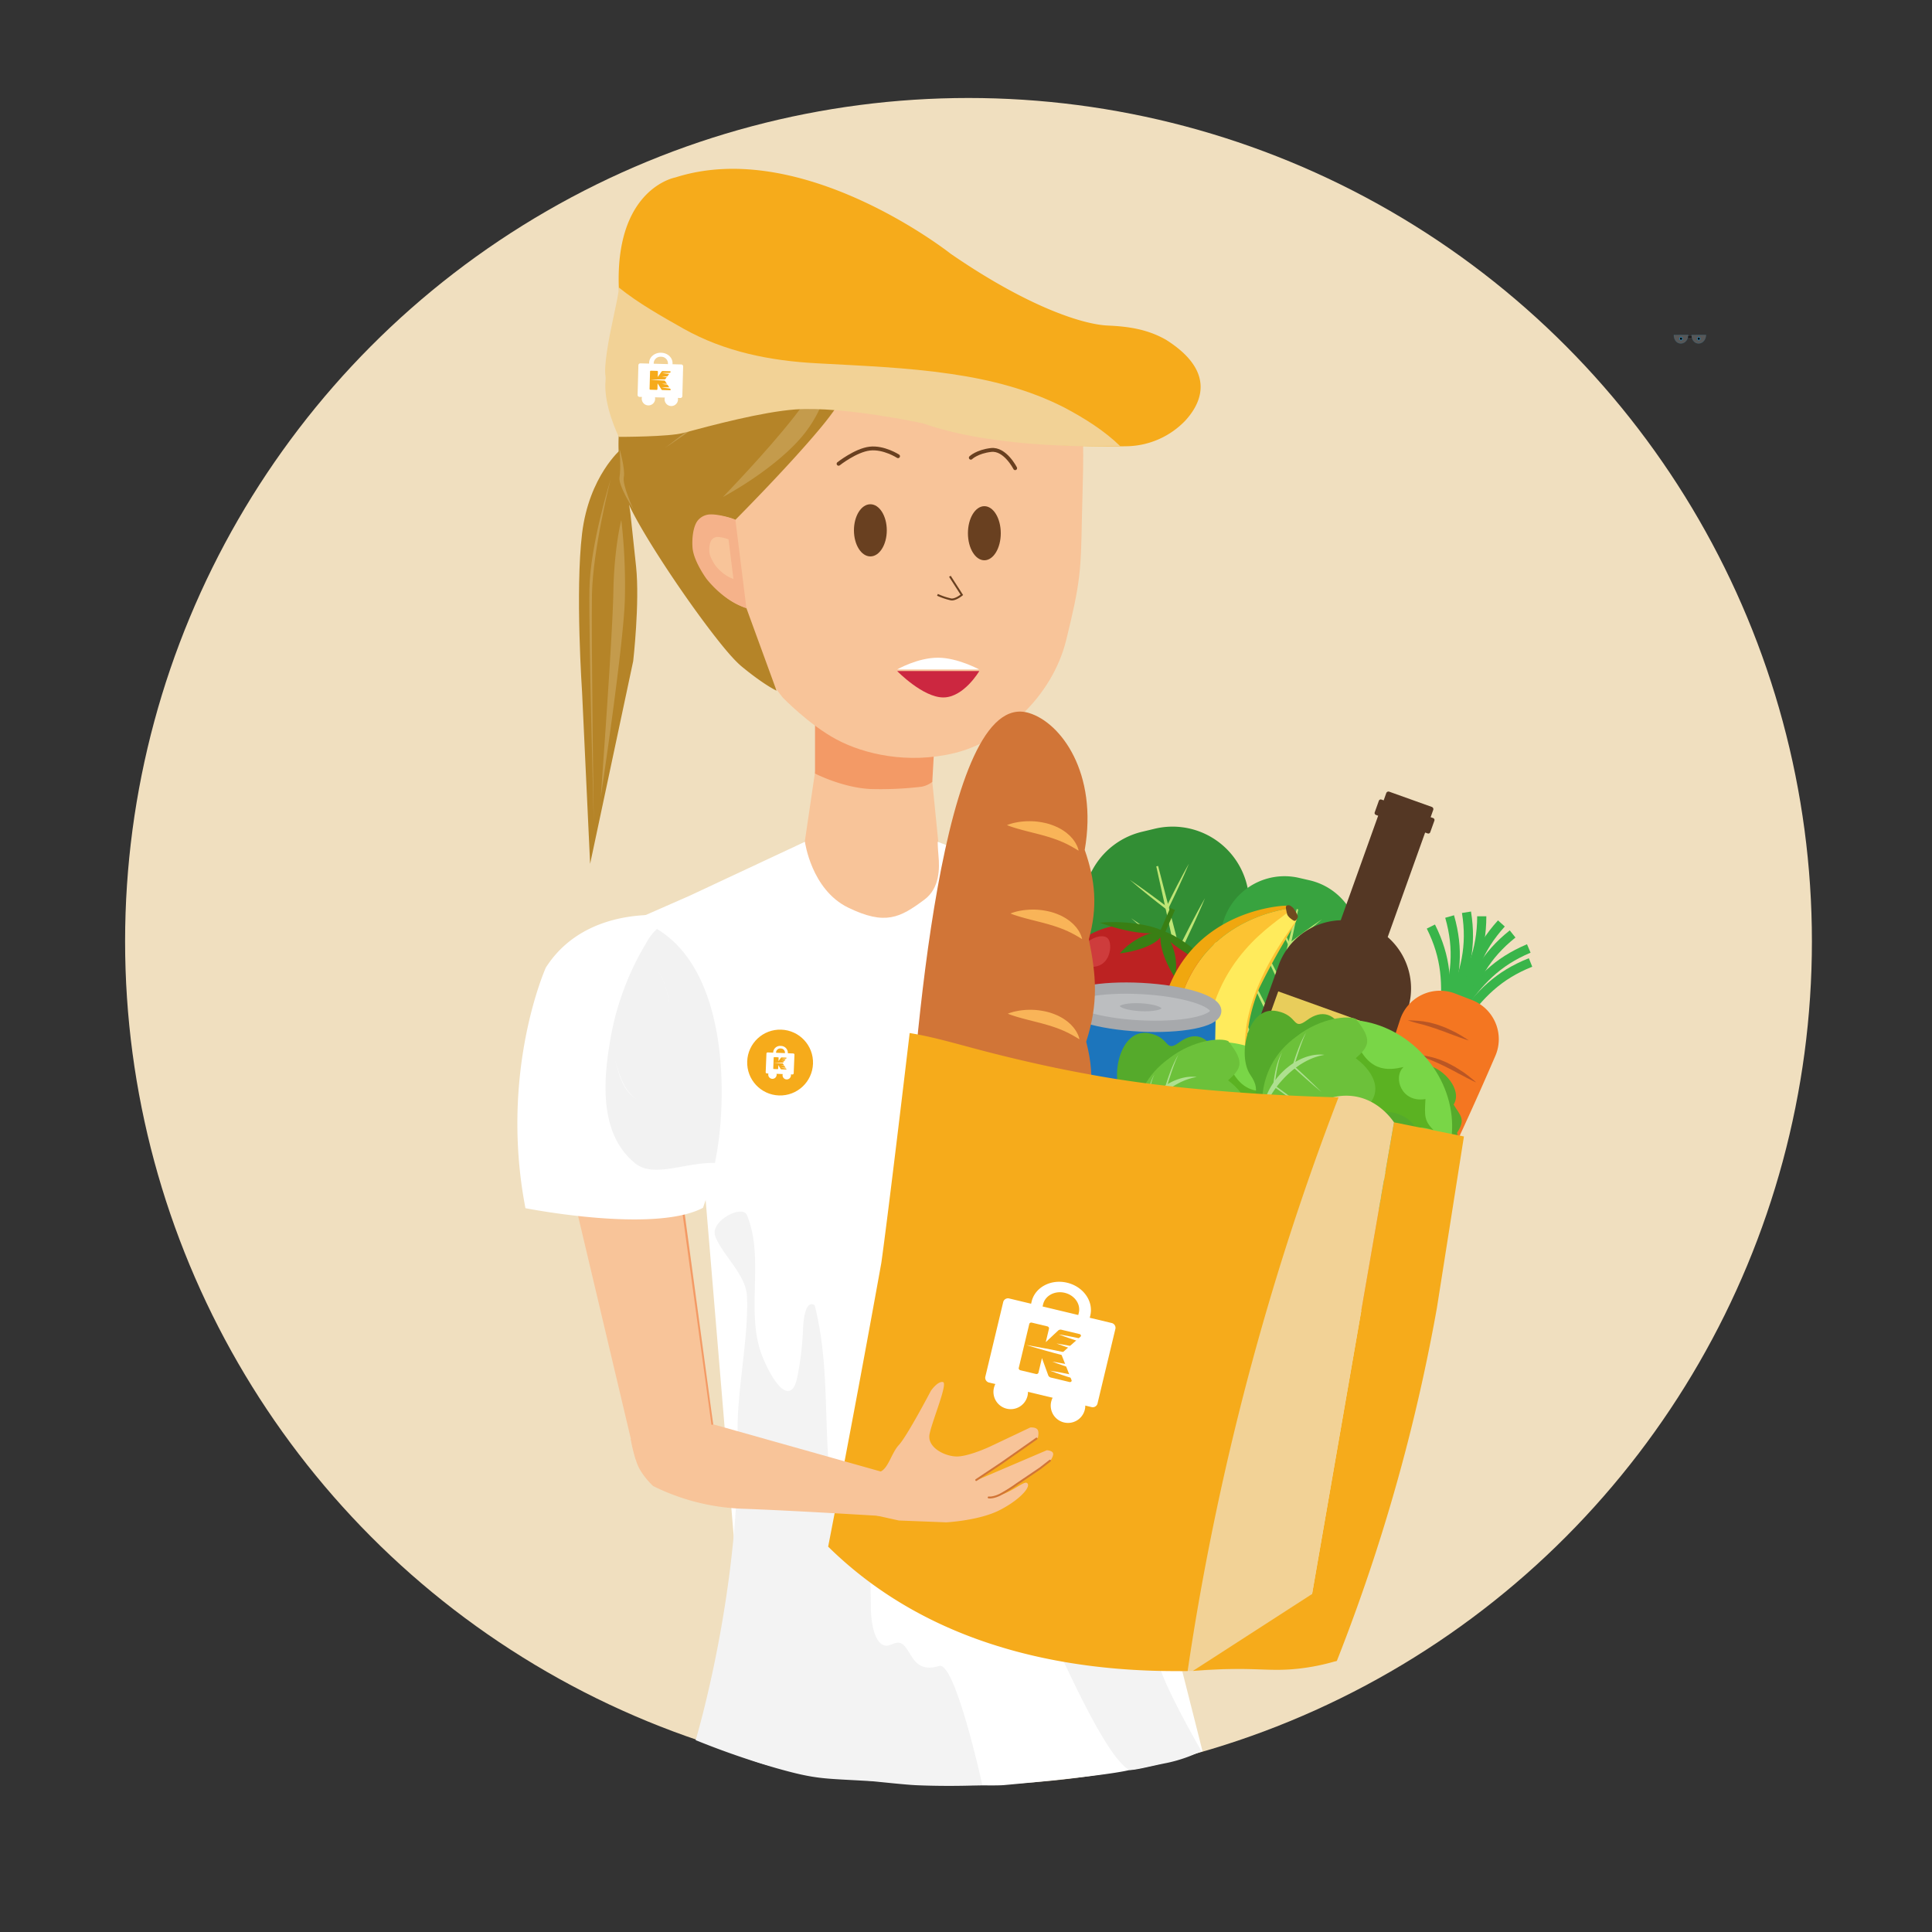 <svg xmlns="http://www.w3.org/2000/svg" xmlns:xlink="http://www.w3.org/1999/xlink" width="360" height="360"
     viewBox="0 0 1000 1000">
    <rect x="0" y="0" width="1000" height="1000" fill="#333333" stroke="none"/>
    <defs>
        <style>
            .cls-1 {
            clip-path: url(#clip-Orange_Step_3);
            }

            .cls-2 {
            fill: #eaeaea;
            opacity: 0.2;
            }

            .cls-2, .cls-3 {
            stroke: #1B9BD9;
            stroke-width: 0.25px;
            }

            .cls-2, .cls-3, .cls-35, .cls-36, .cls-46 {
            stroke-miterlimit: 10;
            }

            .cls-3, .cls-4 {
            fill: #070000;
            }

            .cls-5 {
            fill: #f0dfbf;
            }

            .cls-6 {
            fill: #f8c499;
            }

            .cls-46, .cls-7 {
            fill: #FFFFFF;
            }

            .cls-8 {
            fill: #f2f2f2;
            }

            .cls-9 {
            fill: #f39a66;
            }

            .cls-10 {
            fill: #b58428;
            }

            .cls-11 {
            fill: #cc2740;
            }

            .cls-12 {
            fill: #c49b4c;
            }

            .cls-13 {
            fill: #694020;
            }

            .cls-14, .cls-15, .cls-48, .cls-52 {
            fill: none;
            }

            .cls-14, .cls-15 {
            stroke: #694020;
            }

            .cls-14, .cls-48 {
            stroke-linecap: round;
            }

            .cls-14 {
            stroke-width: 2px;
            }

            .cls-16 {
            fill: #F3F3F3;
            }

            .cls-17, .cls-50 {
            fill: #F6AB1B;
            }

            .cls-18 {
            fill: #328e34;
            }

            .cls-19 {
            fill: #bfe576;
            }

            .cls-20 {
            fill: #38a33f;
            }

            .cls-21 {
            fill: #bc2222;
            }

            .cls-22 {
            fill: #397f14;
            }

            .cls-23 {
            fill: #ce3c3c;
            }

            .cls-24 {
            fill: #543724;
            }

            .cls-25 {
            fill: #e8cd5b;
            }

            .cls-26 {
            fill: #ffe35a;
            }

            .cls-27 {
            fill: #f0a70f;
            }

            .cls-28 {
            fill: #fcc332;
            }

            .cls-29 {
            fill: #ffeb5c;
            }

            .cls-30 {
            fill: #704a1f;
            }

            .cls-31 {
            fill: #39b54a;
            }

            .cls-32 {
            fill: #f47621;
            }

            .cls-33 {
            fill: #ba5624;
            }

            .cls-34 {
            fill: #1c75bc;
            }

            .cls-35 {
            fill: #bcbec0;
            stroke: #a7a9ac;
            stroke-width: 5.838px;
            }

            .cls-36 {
            fill: #a7a9ac;
            stroke: #bcbec0;
            stroke-width: 1.758px;
            }

            .cls-37 {
            fill: #d17537;
            }

            .cls-38 {
            fill: #f9b458;
            }

            .cls-39 {
            fill: #55aa2b;
            }

            .cls-40 {
            fill: #79d647;
            }

            .cls-41 {
            fill: #5bb222;
            }

            .cls-42 {
            fill: #6cc13a;
            }

            .cls-43 {
            fill: #aee090;
            }

            .cls-44, .cls-51 {
            fill: #f2d296;
            }

            .cls-45 {
            fill: #f50a2b;
            }

            .cls-46 {
            stroke: #1B9BD9;
            stroke-width: 1.099px;
            }

            .cls-47 {
            fill: #f39a65;
            }

            .cls-48 {
            stroke: #d17537;
            opacity: 0.996;
            }

            .cls-49 {
            fill: #f5b28a;
            }

            .cls-50, .cls-51, .cls-52 {
            fill-rule: evenodd;
            }
        </style>
        <clipPath id="clip-Orange_Step_3">
            <rect width="1000" height="1000"/>
        </clipPath>
    </defs>
    <g id="Orange_Step_3" data-name="Orange Step_3" class="cls-1">
        <g id="Group_1155" data-name="Group 1155" transform="translate(263.548 167.497)">
            <g id="Group_1153" data-name="Group 1153">
                <path id="Path_2039" data-name="Path 2039" class="cls-2"
                      d="M602.851,5.887a4.737,4.737,0,0,0,.5,2.328,3.659,3.659,0,0,0,1.247,1.5,3.366,3.366,0,0,0,1.728.566,3.43,3.43,0,0,0,1.93-.524,3.9,3.9,0,0,0,1.407-1.514,4.681,4.681,0,0,0,.588-2.394Z"/>
                <circle id="Ellipse_109" data-name="Ellipse 109" class="cls-3" cx="0.717" cy="0.717" r="0.717"
                        transform="translate(605.833 7.095)"/>
            </g>
            <g id="Group_1154" data-name="Group 1154">
                <path id="Path_2040" data-name="Path 2040" class="cls-2"
                      d="M612.041,5.887a4.737,4.737,0,0,0,.5,2.328,3.659,3.659,0,0,0,1.247,1.5,3.366,3.366,0,0,0,1.728.566,3.43,3.43,0,0,0,1.93-.524,3.9,3.9,0,0,0,1.407-1.514,4.681,4.681,0,0,0,.588-2.394Z"/>
                <circle id="Ellipse_110" data-name="Ellipse 110" class="cls-3" cx="0.717" cy="0.717" r="0.717"
                        transform="translate(615.023 7.095)"/>
            </g>
            <rect id="Rectangle_321" data-name="Rectangle 321" class="cls-4" width="1.847" height="0.373"
                  transform="translate(610.19 6.722)"/>
        </g>
        <g id="Group_1752" data-name="Group 1752" transform="translate(-15 -13)">
            <g id="Group_1749" data-name="Group 1749" transform="translate(-16 -30.655)">
                <ellipse id="Ellipse_73" data-name="Ellipse 73" class="cls-5" cx="436.546" cy="436.546" rx="436.546"
                         ry="436.546" transform="translate(95.75 94.372)"/>
            </g>
            <g id="Group_1736" data-name="Group 1736" transform="translate(-6902 -2189.473)">
                <g id="Group_1714" data-name="Group 1714" transform="translate(7171.558 2318.795)">
                    <path id="Path_2871" data-name="Path 2871" class="cls-6"
                          d="M8476.755,4500.94l-8.738,59.279s13.016,5.483,26.549,12.462,51.51,21.084,51.51,21.084l-8.934-89.48a110.226,110.226,0,0,1-28.07,3.181C8494.44,4507.045,8476.755,4500.94,8476.755,4500.94Z"
                          transform="translate(-8309.367 -4218.188)"/>
                    <path id="Path_2870" data-name="Path 2870" class="cls-7"
                          d="M124.008,2.4,65.231,32.456,4.623,61.652,2.58,95.572,0,159.641l67.34-2.352,6.435-23.376.528,15.121,30.351,255.351,221.059-5.426-55.705-292.6L281.284,123l44.664-.038L289.431,33.233,192.705,0s.126,2.91.676,7.28c.809,6.388,1.3,16.665-6.517,22.915-12.332,9.859-19.8,14.11-39.257,5.5S124.008,2.4,124.008,2.4Z"
                          transform="matrix(0.999, 0.035, -0.035, 0.999, 38.274, 312.64)"/>
                    <g id="Group_1684" data-name="Group 1684"
                       transform="matrix(0.999, 0.035, -0.035, 0.999, 234.341, 334.03)">
                        <path id="Path_347" data-name="Path 347" class="cls-8"
                              d="M3.862,155.6c11.456,10.142,26.731,1.147,44.552,3.26,10.173-26.642.064-42.286,8.133-145.687C52.808,9.049,56.881,2.651,50.322,0,50.322,0-16.5,136.16,3.862,155.6ZM28.683,73.527c1.909,8.029,14.4,51.561,22.675,56.632,9.547,5.916,7.875-33.814,11.057-41.842,3.182-9.3,7.637-62.54-11.456-65.075C70.052,25.777,65.6,78.6,62.415,88.317c-3.182,8.029-6.3,9.968-15.847,4.052C37.657,87.3,30.592,81.555,28.683,73.527c-3.182-14.79,2.7-11.024,26.885-16.94C31.383,62.5,24.864,59.159,28.683,73.527Z"
                              transform="translate(0 57.315) rotate(-39)"/>
                        <path id="Path_348" data-name="Path 348" class="cls-7"
                              d="M31.09,139.329c13.68-18.26,10.363-50.721,7.047-73.039A205.164,205.164,0,0,0,23.628,15.163C21.556,9.888,18.239,4.207,12.851,2.178A12.326,12.326,0,0,0,9.12,1.367c4.145-2.435,30.261-5.681,46.842,30.027,0,0,25.7,53.562,17.41,131.875,0,0-52.231,12.579-71.3-1.217,0,0-.829-2.84-2.073-7.71C12.436,152.719,24.043,149.473,31.09,139.329Z"
                              transform="translate(50.468 16.876) rotate(-13)"/>
                    </g>
                    <g id="Group_1694" data-name="Group 1694" transform="translate(45.125 0)">
                        <path id="Path_2872" data-name="Path 2872" class="cls-9"
                              d="M8473.933,4482.858v27.761s14.252,7.372,28.9,8.015a179.071,179.071,0,0,0,26.131-1.18,12.824,12.824,0,0,0,5.659-2.52l1.007-17.743a225.319,225.319,0,0,1-31.587-5.9C8489.395,4487.2,8473.933,4482.858,8473.933,4482.858Z"
                              transform="translate(-8351.756 -4226.555)"/>
                        <path id="Path_2873" data-name="Path 2873" class="cls-6"
                              d="M8521.773,4350.537s-19.426,32.194-34.128,50.858-31.435,23.1-31.435,23.1l-36.682,10.291,36.682,64.1,26.219,33.66s13.477,14,27.763,21.647,36.93,12.9,61.062,7.07,50.479-28.521,57.861-58.519,7.61-35.682,8.116-62.769c.267-14.274,1.407-35.927,0-53.814-1.2-15.317-4.957-25.215-4.957-25.215s-21.874,14.5-39.7,17.591c-.3.053-34.227,2.744-44.26-4.655C8538.11,4366.361,8521.773,4350.537,8521.773,4350.537Z"
                              transform="translate(-8376.931 -4287.789)"/>
                        <path id="Path_2874" data-name="Path 2874" class="cls-10"
                              d="M8412.214,4387.023s-16.606,13.9-20.206,43.674,0,82.164,0,82.164l4.163,88.857,22.3-104.968s3.45-30.205,1.493-48.879-2.96-27.755-2.96-27.755Z"
                              transform="translate(-8390.408 -4270.904)"/>
                        <path id="Path_2875" data-name="Path 2875" class="cls-11"
                              d="M8502,4468.569s13.255,13.661,23.881,13.661,18.625-13.661,18.625-13.661Z"
                              transform="translate(-8337.304 -4237.557)"/>
                        <path id="Path_2876" data-name="Path 2876" class="cls-7"
                              d="M21.109,2.371c10.16,0,21.312,6.077,21.312,6.077H0S10.5,2.371,21.109,2.371Z"
                              transform="translate(164.697 221.732)"/>
                        <path id="Path_2877" data-name="Path 2877" class="cls-10"
                              d="M8529.568,4372.857s-2.619,14.311-18.979,34.415-45.7,49.553-45.7,49.553-13-5.249-18.1,0c-2.09,2.147-4.934,10.767-1.83,18.974,4.119,10.906,5.223,11.323,11.619,17.971a33.188,33.188,0,0,0,13.969,8.622l15.646,42.864s-6.287-2.84-17.877-12.38c-3.936-3.237-8.826-9.079-13.953-15.651-18.717-23.983-44-63.016-46.125-72.681s-7.482-25.974,0-54.312,19.832-50.227,29.926-59.041,16.912-8.707,45.645-14.93,49.779,20.487,49.779,20.487,59.283-9.106,82.1,11.019,27.559,30.449,27.559,46.693c0,0-42.742,18.861-70.822,12.812S8529.568,4372.857,8529.568,4372.857Z"
                              transform="translate(-8383.94 -4304.086)"/>
                        <path id="Path_2879" data-name="Path 2879" class="cls-12"
                              d="M0,13.016S17.346,0,40.537,0,92.765,13.016,92.765,13.016s-32.2-3.463-55.394-3.463S0,13.016,0,13.016Z"
                              transform="matrix(-0.616, 0.788, -0.788, -0.616, 141.89, 75.858)"/>
                        <path id="Path_2929" data-name="Path 2929" class="cls-12"
                              d="M0,2.56A298.024,298.024,0,0,1,40.152,0C63.344,0,143.778,10.709,143.778,10.709S60.563,6.023,37.371,6.023,0,2.56,0,2.56Z"
                              transform="translate(24.465 152.874) rotate(91)"/>
                        <path id="Path_2930" data-name="Path 2930" class="cls-12"
                              d="M0,0S36.433,8.585,59.624,8.585,176.867,5.621,176.867,5.621,80.035,9.956,56.844,9.956,0,0,0,0Z"
                              transform="translate(16.342 131.948) rotate(91)"/>
                        <path id="Path_2883" data-name="Path 2883" class="cls-12"
                              d="M0,13.016S17.346,0,40.537,0,92.765,13.016,92.765,13.016s-32.2-3.463-55.394-3.463S0,13.016,0,13.016Z"
                              transform="matrix(-0.946, -0.326, 0.326, -0.946, 231.856, 110.639)"/>
                        <path id="Path_2886" data-name="Path 2886" class="cls-12"
                              d="M0,5A179.615,179.615,0,0,1,41.845,0c23.191,0,50.92,5,50.92,5s-32.2-3.463-55.394-3.463S0,5,0,5Z"
                              transform="matrix(-0.946, -0.326, 0.326, -0.946, 234.465, 66.494)"/>
                        <path id="Path_2884" data-name="Path 2884" class="cls-12"
                              d="M0,5A179.615,179.615,0,0,1,41.845,0c23.191,0,50.92,5,50.92,5s-32.2-3.463-55.394-3.463S0,5,0,5Z"
                              transform="matrix(-0.731, 0.682, -0.682, -0.731, 115.881, 55.793)"/>
                        <path id="Path_2885" data-name="Path 2885" class="cls-12"
                              d="M0,11.812s25.615,9.757,48.806,9.757S104.908,0,104.908,0,71.936,17.938,48.744,17.938,0,11.812,0,11.812Z"
                              transform="matrix(-0.719, 0.695, -0.695, -0.719, 104.505, 15.515)"/>
                        <path id="Path_2880" data-name="Path 2880" class="cls-12"
                              d="M0,13.093S11.116,4.974,15.492,4.974,29.46,0,29.46,0,19.444,2.8,15.069,2.8,0,13.093,0,13.093Z"
                              transform="translate(15.356 144.872) rotate(-79)"/>
                        <ellipse id="Ellipse_208" data-name="Ellipse 208" class="cls-13" cx="8.5" cy="13.5" rx="8.5"
                                 ry="13.5" transform="translate(142.317 144.678)"/>
                        <ellipse id="Ellipse_209" data-name="Ellipse 209" class="cls-13" cx="8.5" cy="14" rx="8.5"
                                 ry="14" transform="translate(201.317 145.678)"/>
                        <path id="Path_2936" data-name="Path 2936" class="cls-14"
                              d="M8480.049,4395.752s8.9-7.029,16.161-7.86,14.617,3.937,14.617,3.937"
                              transform="translate(-8345.683 -4272.021)"/>
                        <path id="Path_2937" data-name="Path 2937" class="cls-14"
                              d="M8481.5,4395.511s3.236-3.174,10.5-4.006,12.447,9.431,12.447,9.431"
                              transform="translate(-8278.688 -4274.92)"/>
                        <path id="Path_2938" data-name="Path 2938" class="cls-15"
                              d="M8530.94,4434.868l6.176,9.595s-3.316,2.764-5.612,2.357a35.417,35.417,0,0,1-7-2.357"
                              transform="translate(-8338.957 -4252.898)"/>
                    </g>
                    <path id="Path_2895" data-name="Path 2895" class="cls-7"
                          d="M.473,192.293s-3.224,49.2,7.159,127.752-6.757,92.9-6.757,92.9-7.485,23.511,109.8,23.737c.516,0,1.876-.154,3.936-.137,8.485.069,29.865.048,35.726-.667,2.871-.35,50.624-6.358,63.891-9.876a229.838,229.838,0,0,0,38.151-11.262L160.841,99.921s27.6-44.155-55.987-63.81L13.262,0"
                          transform="matrix(0.999, 0.035, -0.035, 0.999, 130.252, 366.929)"/>
                    <path id="Path_2896" data-name="Path 2896" class="cls-16"
                          d="M133.273,320.241s4.212-65.555-4.462-65.491c-4.3,0-9.314-.578-11.8-6.941-1.138-2.956-1.635-6.812-3.235-9-2.844-3.791-7.288.45-10.309-2.892-3.413-3.792-2.169-13.238-.391-19.729,14.291-51.668,11.66-60.665,5.439-49.483-2.631,4.755-6.257,9.961-9.7,7.39-.355-40.936,18.237-75.7,19.517-116.574-3.306-3.856-7,3.6-9.029,9.7a162.526,162.526,0,0,1-9.385,22.621c-1.493,2.892-3.2,5.848-5.368,6.491-5.368,1.607-8.39-10.6-9.492-20.243-2.808-24.356,15.226-48.65,12.418-73.005C96.756-3.141,78.1.673,78.707,8.963c.727,10.007,9.794,23.551,7.237,34.311-4.976,20.955-18.68,45.858-24.239,67.013C41.129,188.6-2.947,256.917-2.947,256.917a427.77,427.77,0,0,0,35.9,25.291C51.8,293.911,54.869,294.015,78.34,302.3c1.552.5,16.2,6.554,22,8.5C117.558,316.56,133.273,320.241,133.273,320.241Z"
                          transform="translate(37.526 536.595) rotate(-16)"/>
                    <path id="Path_2897" data-name="Path 2897" class="cls-16"
                          d="M18.076,70c5.641-2.708,2.851-8.522,4.913-12.942,2.548-.4,4.792,1.075,6.733,2.23s5.156,2.071,6.915.836a2.591,2.591,0,0,0,.91-2.668c-.91-10.115-8.068-20.189-4.792-30.1,5.52.279,6.672,5.217,10.191,8.044a4.216,4.216,0,0,0,3.458,1c.243-.08,10.911-22.125,11.093-22.245,2.313,3.938,12.3-19.215,13.245-13.11,1.953,12.563,10.069,46.219,9.943,46.851-.425,2.031,8.718,69.708,8.718,69.708-5.707-.64,4.76,30.179,11.732,57.849,2.622,10.407,23.189,43.437,23.189,43.437a76.51,76.51,0,0,1-17.62,6.767c-8.643,1.99-18.173,4.982-19.667,4.162C64.813,217.589,6.339,73.7,0,71.15,5.459,70.274,13.163,72.345,18.076,70Z"
                          transform="matrix(0.999, 0.035, -0.035, 0.999, 250.738, 567.001)"/>
                    <g id="Group_1693" data-name="Group 1693"
                       transform="matrix(0.999, 0.035, -0.035, 0.999, 132.788, 416.026)">
                        <ellipse id="Ellipse_202" data-name="Ellipse 202" class="cls-17" cx="17.047" cy="17.047"
                                 rx="17.047" ry="17.047" transform="translate(0 0)"/>
                        <g id="Group_1692" data-name="Group 1692" transform="translate(9.762 8.443)">
                            <g id="Group_738" data-name="Group 738" transform="translate(0 0)">
                                <g id="Group_736" data-name="Group 736">
                                    <g id="Group_735" data-name="Group 735">
                                        <g id="Group_733" data-name="Group 733" transform="translate(1.373 12.824)">
                                            <path id="Wheel_2_9_" class="cls-7"
                                                  d="M2.185,0A2.172,2.172,0,1,1,0,2.16,2.172,2.172,0,0,1,2.185,0Z"
                                                  transform="translate(0 0)"/>
                                            <path id="Wheel_1_9_" class="cls-7"
                                                  d="M2.184,0A2.175,2.175,0,1,1,0,2.16,2.173,2.173,0,0,1,2.184,0Z"
                                                  transform="translate(7.413 0.041)"/>
                                        </g>
                                        <path id="Cart_9_" class="cls-7"
                                              d="M13.911,3.664l-2.8-.016,0-.29A3.588,3.588,0,0,0,7.336,0,3.588,3.588,0,0,0,3.523,3.316l0,.29L.719,3.59a.624.624,0,0,0-.664.577L0,13.885a.623.623,0,0,0,.658.584l13.192.074a.624.624,0,0,0,.665-.576l.055-9.719A.625.625,0,0,0,13.911,3.664ZM9.624,3.64,5.006,3.614l0-.29a2.182,2.182,0,0,1,2.32-2.018,2.182,2.182,0,0,1,2.3,2.044Z"/>
                                        <g id="Group_734" data-name="Group 734" transform="translate(3.845 5.904)">
                                            <path id="Path_1134" data-name="Path 1134" class="cls-17"
                                                  d="M.082,6.091A.211.211,0,0,1,0,5.924L.024,1.682l0-.466L.032.237A.213.213,0,0,1,.116.069.3.3,0,0,1,.314,0L2.3.011a.3.3,0,0,1,.2.071.214.214,0,0,1,.083.168l-.01,1.743L3.759.213A.46.46,0,0,1,4.177.021l2.3.013a.24.24,0,0,1,.161.058.175.175,0,0,1,.068.137.162.162,0,0,1-.032.1L4.785,2.974,6.819,5.908a.141.141,0,0,1,.031.1.173.173,0,0,1-.068.136A.243.243,0,0,1,6.62,6.2L4.247,6.184a.525.525,0,0,1-.281-.067.441.441,0,0,1-.145-.138L2.561,4.052,2.55,5.937a.213.213,0,0,1-.084.166.293.293,0,0,1-.2.069L.279,6.162A.286.286,0,0,1,.082,6.091Z"
                                                  transform="translate(0 0)"/>
                                        </g>
                                    </g>
                                </g>
                                <g id="Group_737" data-name="Group 737" transform="translate(4.114 6.466)">
                                    <path id="Path_1135" data-name="Path 1135" class="cls-7"
                                          d="M4.621.255C4.627-.218,0,.112,0,.112S4.615.72,4.621.255Z"
                                          transform="translate(3.649 3.519)"/>
                                    <path id="Path_1136" data-name="Path 1136" class="cls-7"
                                          d="M7.252.213C7.217-.26,0,.2,0,.2S7.286.679,7.252.213Z"
                                          transform="translate(0 2.138)"/>
                                    <path id="Path_1137" data-name="Path 1137" class="cls-7"
                                          d="M4.621.255C4.627-.217,0,.111,0,.111S4.616.719,4.621.255Z"
                                          transform="translate(3.662 1.172)"/>
                                    <path id="Path_1138" data-name="Path 1138" class="cls-7"
                                          d="M4.62.255C4.626-.218,0,.112,0,.112S4.615.72,4.62.255Z"
                                          transform="translate(3.643 4.691)"/>
                                    <path id="Path_1139" data-name="Path 1139" class="cls-7"
                                          d="M4.621.254C4.627-.217,0,.111,0,.111S4.615.719,4.621.254Z"
                                          transform="translate(3.669 0)"/>
                                </g>
                            </g>
                        </g>
                    </g>
                    <g id="Group_1702" data-name="Group 1702" transform="matrix(1, -0.017, 0.017, 1, 166.778, 253.812)">
                        <g id="Group_1305" data-name="Group 1305" transform="translate(137.603 60.854)">
                            <g id="Group_1293" data-name="Group 1293" transform="translate(0 0)">
                                <path id="Path_2384" data-name="Path 2384" class="cls-18"
                                      d="M37.687.947,31.08,2.411A39.647,39.647,0,0,0,.947,49.7L8.56,84.051C18.309,128.059,57.573,130.6,57.573,130.6a4.274,4.274,0,0,1,1.665,2.538l8.105,36.577a1.165,1.165,0,0,0,1.39.886l6.077-1.346a1.166,1.166,0,0,0,.885-1.391L67.617,131.4a4.275,4.275,0,0,1,.432-2.994s35.03-15.613,24.534-62.975L84.974,31.081A39.65,39.65,0,0,0,37.687.947Z"/>
                                <g id="Group_1284" data-name="Group 1284" transform="translate(38.165 20.221)">
                                    <g id="Group_1283" data-name="Group 1283" transform="translate(0 0)">
                                        <path id="Path_2385" data-name="Path 2385" class="cls-19"
                                              d="M.949,0,36.792,149l-6.341,1.4L0,.211Z"/>
                                    </g>
                                </g>
                                <g id="Group_1286" data-name="Group 1286" transform="translate(24.345 19.358)">
                                    <g id="Group_1285" data-name="Group 1285" transform="translate(0 0)">
                                        <path id="Path_2386" data-name="Path 2386" class="cls-19"
                                              d="M0,7.794c1.671,1.15,3.31,2.34,4.95,3.532s3.261,2.4,4.873,3.629,3.221,2.455,4.824,3.689,3.187,2.5,4.782,3.743l-.976.212c.969-1.91,1.962-3.808,2.942-5.713,1.005-1.892,1.991-3.793,3.015-5.674S26.458,7.447,27.5,5.575l1.586-2.8q.8-1.4,1.625-2.777-.636,1.48-1.3,2.945L28.08,5.871q-1.358,2.913-2.752,5.809c-.923,1.934-1.884,3.848-2.826,5.772-.967,1.911-1.922,3.828-2.9,5.734l-.362.706-.614-.495c-1.576-1.27-3.166-2.523-4.732-3.806s-3.139-2.557-4.689-3.86S6.1,13.126,4.564,11.81,1.5,9.16,0,7.794Z"/>
                                    </g>
                                </g>
                                <g id="Group_1288" data-name="Group 1288" transform="translate(24.714 37.331)">
                                    <g id="Group_1287" data-name="Group 1287">
                                        <path id="Path_2387" data-name="Path 2387" class="cls-19"
                                              d="M0,9.739q1.563,1.082,3.107,2.187l3.077,2.225,3.053,2.255c1.021.748,2.024,1.518,3.036,2.278S14.3,20.2,15.294,20.978L18.3,23.293c1.005.767,2,1.552,2.991,2.333l2.983,2.344-1.22.265c.6-1.2,1.223-2.379,1.834-3.571L26.729,21.1c1.256-2.363,2.488-4.738,3.768-7.09l1.914-3.529,1.945-3.514L36.339,3.47q1-1.744,2.03-3.47-.794,1.848-1.619,3.68L35.083,7.336l-1.7,3.636-1.735,3.621c-1.153,2.416-2.354,4.807-3.53,7.211l-1.807,3.585c-.606,1.192-1.2,2.394-1.816,3.58l-.458.876-.762-.611-2.96-2.372c-.986-.791-1.976-1.578-2.952-2.383l-2.937-2.4c-.983-.8-1.948-1.613-2.921-2.421S9.554,18.043,8.593,17.22L5.7,14.759l-2.866-2.49Q1.407,11.016,0,9.739Z"/>
                                    </g>
                                </g>
                                <g id="Group_1290" data-name="Group 1290" transform="translate(26.056 56.036)">
                                    <g id="Group_1289" data-name="Group 1289">
                                        <path id="Path_2388" data-name="Path 2388" class="cls-19"
                                              d="M0,11.248q1.8,1.25,3.588,2.525c1.192.847,2.368,1.714,3.553,2.57l3.526,2.6c1.178.864,2.336,1.753,3.5,2.631s2.336,1.753,3.49,2.649L21.131,26.9c1.161.886,2.306,1.792,3.454,2.694L28.03,32.3l-1.409.306c.689-1.383,1.413-2.748,2.117-4.124l2.127-4.118,2.166-4.1c.721-1.367,1.443-2.733,2.185-4.089L37.428,12.1l2.247-4.057,1.142-2.019,1.147-2.017Q43.116,1.994,44.307,0q-.917,2.135-1.87,4.25l-.959,2.112-.965,2.109-1.968,4.2-2,4.182c-.664,1.4-1.347,2.782-2.03,4.168L32.465,25.18l-2.087,4.139c-.7,1.378-1.381,2.764-2.1,4.134l-.529,1.012-.881-.706-3.418-2.739c-1.139-.913-2.282-1.822-3.409-2.751l-3.392-2.773c-1.135-.92-2.25-1.864-3.373-2.8s-2.25-1.864-3.358-2.815L6.585,17.042c-1.1-.959-2.215-1.907-3.31-2.875S1.085,12.23,0,11.248Z"/>
                                    </g>
                                </g>
                                <g id="Group_1292" data-name="Group 1292" transform="translate(25.097 73.008)">
                                    <g id="Group_1291" data-name="Group 1291" transform="translate(0 0)">
                                        <path id="Path_2389" data-name="Path 2389" class="cls-19"
                                              d="M0,13.788c1.479,1.016,2.94,2.053,4.4,3.1s2.9,2.1,4.355,3.15l2.163,1.594,2.158,1.6c1.445,1.059,2.865,2.149,4.3,3.224S20.234,28.6,21.647,29.7L25.9,32.972c.707.548,1.422,1.088,2.123,1.644l2.111,1.658,4.222,3.317-1.727.375c.845-1.7,1.731-3.369,2.6-5.054l2.608-5.048,2.656-5.023c.884-1.675,1.769-3.349,2.677-5.013l2.709-5L48.63,9.859l1.4-2.475c.469-.823.928-1.653,1.406-2.472.946-1.644,1.9-3.285,2.874-4.912-.743,1.747-1.516,3.479-2.292,5.209-.383.868-.785,1.725-1.177,2.589l-1.183,2.586-2.412,5.148L44.79,20.658c-.814,1.711-1.65,3.41-2.488,5.109l-2.509,5.1-2.558,5.073c-.858,1.688-1.694,3.388-2.57,5.067l-.647,1.24-1.079-.865-4.19-3.358-2.095-1.679c-.7-.556-1.389-1.129-2.083-1.693l-4.157-3.4c-1.391-1.126-2.757-2.284-4.135-3.427s-2.756-2.284-4.117-3.451l-2.047-1.739L8.072,20.89c-1.351-1.176-2.715-2.338-4.057-3.525S1.325,15,0,13.788Z"/>
                                    </g>
                                </g>
                            </g>
                            <g id="Group_1304" data-name="Group 1304" transform="translate(62.88 26.642)">
                                <path id="Path_2390" data-name="Path 2390" class="cls-20"
                                      d="M54.448,2.336,48.959.978a33.132,33.132,0,0,0-40.12,24.2L1.776,53.726c-9.046,36.563,19.4,53.052,19.4,53.052a3.57,3.57,0,0,1,.3,2.519l-7.519,30.391a.975.975,0,0,0,.711,1.18l5.051,1.249a.975.975,0,0,0,1.18-.71l7.5-30.3a3.576,3.576,0,0,1,1.435-2.082S61.855,110.352,71.592,71l7.062-28.546A33.131,33.131,0,0,0,54.448,2.336Z"
                                      transform="translate(0 0)"/>
                                <g id="Group_1295" data-name="Group 1295" transform="translate(14.575 17.098)">
                                    <g id="Group_1294" data-name="Group 1294" transform="translate(0 0)">
                                        <path id="Path_2391" data-name="Path 2391" class="cls-19"
                                              d="M33.783.2,5.268,125.05,0,123.746,32.994,0Z"/>
                                    </g>
                                </g>
                                <g id="Group_1297" data-name="Group 1297" transform="translate(34.728 16.996)">
                                    <g id="Group_1296" data-name="Group 1296">
                                        <path id="Path_2392" data-name="Path 2392" class="cls-19"
                                              d="M0,0C.824,1.481,1.609,2.982,2.393,4.482s1.548,3.01,2.3,4.526,1.5,3.034,2.242,4.553,1.459,3.052,2.19,4.578l-.81-.2,4.323-3.183c1.455-1.043,2.9-2.1,4.365-3.128s2.931-2.057,4.407-3.072,2.962-2.014,4.474-2.981c-1.363,1.166-2.758,2.29-4.15,3.418s-2.8,2.23-4.217,3.326-2.84,2.18-4.259,3.271L8.958,18.8l-.531.4-.278-.6c-.709-1.536-1.433-3.065-2.129-4.607s-1.4-3.08-2.077-4.631S2.589,6.259,1.925,4.7.615,1.58,0,0Z"/>
                                    </g>
                                </g>
                                <g id="Group_1299" data-name="Group 1299" transform="translate(27.606 32.042)">
                                    <g id="Group_1298" data-name="Group 1298">
                                        <path id="Path_2393" data-name="Path 2393" class="cls-19"
                                              d="M0,0C1.03,1.851,2.01,3.725,2.99,5.6s1.935,3.761,2.874,5.655c.471.946.951,1.889,1.41,2.84l1.391,2.849c.468.948.918,1.9,1.373,2.858L11.4,22.664l-1.012-.255c.892-.674,1.8-1.327,2.7-1.992l2.7-1.986c1.818-1.3,3.623-2.623,5.454-3.908s3.662-2.571,5.5-3.838l2.782-1.88q1.395-.934,2.808-1.844-1.281,1.089-2.578,2.153l-2.606,2.117q-2.623,2.095-5.269,4.156c-1.76,1.38-3.547,2.724-5.321,4.086L13.88,21.486c-.9.667-1.785,1.348-2.689,2.005l-.668.486-.344-.74L8.843,20.361c-.445-.959-.893-1.915-1.325-2.88L6.212,14.592c-.44-.961-.859-1.931-1.287-2.9C4.066,9.764,3.234,7.82,2.4,5.874S.769,1.974,0,0Z"/>
                                    </g>
                                </g>
                                <g id="Group_1301" data-name="Group 1301" transform="translate(21.103 47.673)">
                                    <g id="Group_1300" data-name="Group 1300" transform="translate(0 0)">
                                        <path id="Path_2394" data-name="Path 2394" class="cls-19"
                                              d="M0,0Q.886,1.606,1.748,3.223L3.453,6.466,5.125,9.725c.561,1.085,1.1,2.18,1.646,3.271s1.1,2.181,1.628,3.28L10,19.566c.539,1.095,1.06,2.2,1.585,3.3l1.573,3.305L12,25.878c1.03-.779,2.078-1.533,3.117-2.3l3.122-2.293c2.1-1.5,4.183-3.029,6.3-4.513L27.7,14.542l3.189-2.2L34.1,10.168q1.612-1.079,3.243-2.13Q35.868,9.3,34.368,10.525L31.359,12.97l-3.033,2.413-3.053,2.386c-2.033,1.594-4.1,3.146-6.145,4.719l-3.1,2.323c-1.036.771-2.061,1.556-3.105,2.316l-.772.561-.4-.855-1.542-3.321C9.7,22.407,9.183,21.3,8.684,20.188L7.175,16.853c-.508-1.109-.992-2.23-1.487-3.346S4.7,11.276,4.221,10.152L2.778,6.786,1.368,3.4Q.666,1.707,0,0Z"/>
                                    </g>
                                </g>
                                <g id="Group_1303" data-name="Group 1303" transform="translate(13.138 61.923)">
                                    <g id="Group_1302" data-name="Group 1302">
                                        <path id="Path_2395" data-name="Path 2395" class="cls-19"
                                              d="M0,0C.724,1.312,1.441,2.628,2.142,3.951S3.535,6.6,4.232,7.927l2.049,3.994c.688,1.33,1.346,2.672,2.018,4.01s1.346,2.673,2,4.02l1.968,4.033c.662,1.341,1.3,2.694,1.943,4.045l1.928,4.051L14.7,31.72c1.262-.955,2.547-1.879,3.82-2.819L22.35,26.09,26.2,23.316c1.284-.926,2.568-1.851,3.866-2.757l3.885-2.733,3.908-2.7,1.968-1.333,1.97-1.328,1.98-1.315,1.995-1.3-1.818,1.534L42.124,12.9l-1.842,1.5-1.845,1.5-3.718,2.958-3.741,2.925c-1.245.979-2.5,1.94-3.76,2.9l-3.772,2.884-3.8,2.848c-1.27.945-2.526,1.908-3.806,2.838l-.946.688-.487-1.048-1.889-4.07c-.63-1.356-1.264-2.711-1.875-4.077l-1.85-4.088c-.623-1.36-1.216-2.734-1.822-4.1s-1.215-2.734-1.8-4.112L3.4,8.316C2.828,6.933,2.24,5.558,1.676,4.17S.548,1.395,0,0Z"/>
                                    </g>
                                </g>
                            </g>
                        </g>
                        <g id="Group_1308" data-name="Group 1308" transform="translate(122.64 102.919)">
                            <path id="Path_2396" data-name="Path 2396" class="cls-21"
                                  d="M78.743,53.969C70.722,72.84,47.194,80.9,26.193,71.976s-31.524-31.46-23.5-50.33S34.237-5.288,55.239,3.638,86.763,35.1,78.743,53.969Z"
                                  transform="translate(0 8.269)"/>
                            <g id="Group_1307" data-name="Group 1307" transform="translate(23.346 0)">
                                <path id="Path_2397" data-name="Path 2397" class="cls-22"
                                      d="M32.71,5.085C26.586,1.641,12.307-.763,0,.223,12.021,4.846,27.017,7.858,32.71,5.085Z"
                                      transform="translate(0 6.809)"/>
                                <path id="Path_2398" data-name="Path 2398" class="cls-22"
                                      d="M22.653.044C16.186-.5,6.052,3.99,0,10.976,10.816,9.853,21.887,5.639,22.653.044Z"
                                      transform="translate(10.177 12.096)"/>
                                <path id="Path_2399" data-name="Path 2399" class="cls-22"
                                      d="M.953,0C-1.5,3.682.848,14.2,7.26,24.306,9.014,16.347,7.244,5.472.953,0Z"
                                      transform="translate(31.299 11.895)"/>
                                <path id="Path_2400" data-name="Path 2400" class="cls-22"
                                      d="M0,0C2.7,4.957,14.474,13.81,27.6,19.972,20.222,11.271,8.329,1.739,0,0Z"
                                      transform="translate(30.747 11.345)"/>
                                <g id="Group_1306" data-name="Group 1306" transform="translate(30.865 0)">
                                    <rect id="Rectangle_326" data-name="Rectangle 326" class="cls-22" width="13.899"
                                          height="2.653" transform="translate(0 12.641) rotate(-65.431)"/>
                                </g>
                            </g>
                            <path id="Path_2401" data-name="Path 2401" class="cls-23"
                                  d="M13.221,14.026C8.938,17.251,2.411,15.421.639,13.067S.9,6.192,5.187,2.968,14.378-.963,16.151,1.389,17.5,10.8,13.221,14.026Z"
                                  transform="translate(11.441 14.052)"/>
                        </g>
                        <g id="Group_1309" data-name="Group 1309" transform="translate(199.339 44.615)">
                            <path id="Path_2402" data-name="Path 2402" class="cls-24"
                                  d="M95.559,75.294,115.848,21.53l1.292.487A1.056,1.056,0,0,0,118.5,21.4l2.237-5.926a1.055,1.055,0,0,0-.615-1.36l-1.292-.487,1.4-3.723a1.218,1.218,0,0,0-.709-1.57L97.645.079a1.219,1.219,0,0,0-1.57.709l-1.4,3.723-1.14-.43a1.055,1.055,0,0,0-1.36.615l-2.237,5.926a1.056,1.056,0,0,0,.615,1.36l1.14.43L71.4,66.176A35.327,35.327,0,0,0,38.821,89.024L0,191.893l66.1,24.944,38.822-102.869A35.328,35.328,0,0,0,95.559,75.294Z"
                                  transform="translate(0 0)"/>
                            <rect id="Rectangle_327" data-name="Rectangle 327" class="cls-25" width="69.02"
                                  height="62.695" transform="matrix(0.354, -0.935, 0.935, 0.354, 14.011, 166.966)"/>
                        </g>
                        <g id="Group_1310" data-name="Group 1310" transform="translate(174.686 102.542)">
                            <path id="Path_2403" data-name="Path 2403" class="cls-26"
                                  d="M13.3,6.354c5.208,7.565,21.308,17.273,29.092,20.266,4.5,1.731,8.785,1.926,11.7,2.515a8.561,8.561,0,0,1,1.2-.811,11.339,11.339,0,0,1,1.321-1.191c-2.589-1.289-8.081-.944-13.918-3.189-7.786-2.993-23.885-12.7-29.092-20.266C10.886-.268,7.9-.688,5.244.773A20.884,20.884,0,0,0,0,13.431,21.088,21.088,0,0,1,4.939,3.448C7.592,1.987,10.582,2.406,13.3,6.354Z"
                                  transform="translate(75.372 154.89)"/>
                            <path id="Path_2404" data-name="Path 2404" class="cls-27"
                                  d="M9.07,95.387C-.024,17.341,52.542,3.538,70.566,1.313a3.5,3.5,0,0,0-2.185-1.3C65.808-.277-9.709,2.161,1.048,94.474c11.951,67.711,57,82.063,73.537,82.193C54.61,172.653,19.423,154.041,9.07,95.387Z"
                                  transform="translate(0 0.215)"/>
                            <path id="Path_2405" data-name="Path 2405" class="cls-27"
                                  d="M50.549,39.55c-1.562-3.074-3.728-7.3-8.542-9.635C33.878,25.981,19.084,19.783,7.116,19.172-.5,18.783,2.171,5.751,7.654,0,.7,3.831-3.946,20.639,4.717,21.081c11.969.611,26.763,6.81,34.891,10.744,7.255,3.511,8.5,11.355,10.72,13.023A20.33,20.33,0,0,1,50.549,39.55Z"
                                  transform="translate(72.961 155.665)"/>
                            <path id="Path_2406" data-name="Path 2406" class="cls-28"
                                  d="M1.048,94.075c10.352,58.654,45.539,77.265,65.515,81.28a13.728,13.728,0,0,0,5.164-.7c5.352-1.2,9.086-8.274,9.26-9.078,1.39-6.476,3.807-15.686-9.953-27.217C60.779,129.763,22.71,94.152,45.277,41.126,57.915,16.482,66.26,6.8,65.275,4.882A23.067,23.067,0,0,0,62.544,0C44.521,2.225-8.046,16.029,1.048,94.075Z"
                                  transform="translate(8.022 1.528)"/>
                            <path id="Path_2407" data-name="Path 2407" class="cls-26"
                                  d="M0,1.184A5.66,5.66,0,0,1,2.083.471,3.508,3.508,0,0,0,1.343,0,11.469,11.469,0,0,0,0,1.184Z"
                                  transform="translate(130.644 182.025)"/>
                            <path id="Path_2408" data-name="Path 2408" class="cls-28"
                                  d="M4.71,17.272c11.968.61,26.763,6.809,34.891,10.743,4.814,2.33,6.981,6.56,8.542,9.635.827-4.856,3.244-9.045,5.935-11.194-2.918-.588-7.177-.779-11.681-2.51C34.612,20.953,18.513,11.245,13.3,3.68,10.587-.269,7.6-.688,4.943.774A21.078,21.078,0,0,0,0,10.757C-.088,14.295,1.244,17.094,4.71,17.272Z"
                                  transform="translate(75.368 157.566)"/>
                            <path id="Path_2409" data-name="Path 2409" class="cls-29"
                                  d="M44.5,0C38.229,5.707,4.658,22.984.42,69.054c-5.494,59.716,44.626,84.361,50.274,87.231,9.673,4.913,22.577-1.022,3.146-18.952-20.39-18.814-36.2-40.5-32.727-74.311,2.8-27.268,23.745-53.2,26.933-57.84C49.172,3.542,49.283.244,44.5,0Z"
                                  transform="translate(24.641 3.29)"/>
                            <path id="Path_2410" data-name="Path 2410" class="cls-30"
                                  d="M4.041,8.086c.931.487,2.035-1.315,2.075-2.054s-1.592-3.95-2.76-4.989S1.262-.245.372.235C-.48.693.39,3.4.454,4.1.627,5.98,3.368,7.734,4.041,8.086Z"
                                  transform="translate(67.787 0)"/>
                            <path id="Path_2411" data-name="Path 2411" class="cls-30"
                                  d="M.085,18.017a1.433,1.433,0,0,0,.851.332c2.856.024,9.859-13.022,9.391-16.838A2.294,2.294,0,0,0,9.522,0C4.843.521-.756,9,.085,18.017Z"
                                  transform="translate(123.204 182.496)"/>
                        </g>
                        <g id="Group_1320" data-name="Group 1320" transform="translate(261.411 107.422)">
                            <g id="Group_1319" data-name="Group 1319" transform="translate(53.787 0)">
                                <g id="Group_1311" data-name="Group 1311" transform="translate(6.992 1.78)">
                                    <path id="Path_2412" data-name="Path 2412" class="cls-31"
                                          d="M0,47.428C5.1,30.94,7.17,18.095,2.642,1.228L7.216,0C12.04,17.971,9.883,31.513,4.525,48.828Z"/>
                                </g>
                                <g id="Group_1312" data-name="Group 1312" transform="translate(0 6.398)">
                                    <path id="Path_2413" data-name="Path 2413" class="cls-31"
                                          d="M5.83,47.95C7.839,30.808,7.528,17.8,0,2.042L4.274,0c8.022,16.79,8.371,30.5,6.261,48.5Z"
                                          transform="translate(0 0)"/>
                                </g>
                                <g id="Group_1313" data-name="Group 1313" transform="translate(10.171 0)">
                                    <path id="Path_2414" data-name="Path 2414" class="cls-31"
                                          d="M4.325,48.153,0,46.22C7.044,30.463,10.638,17.958,8.167.67L12.857,0C15.489,18.421,11.722,31.605,4.325,48.153Z"/>
                                </g>
                                <g id="Group_1314" data-name="Group 1314" transform="translate(10.823 2.5)">
                                    <path id="Path_2415" data-name="Path 2415" class="cls-31"
                                          d="M3.958,46.252,0,43.651C9.478,29.226,15.032,17.46,15.364,0L20.1.09C19.746,18.694,13.912,31.1,3.958,46.252Z"
                                          transform="translate(0 0)"/>
                                </g>
                                <g id="Group_1315" data-name="Group 1315" transform="translate(14.341 17.422)">
                                    <path id="Path_2416" data-name="Path 2416" class="cls-31"
                                          d="M3.841,34.311,0,31.54C10.6,16.839,20.117,6.964,37.373,0l1.773,4.392C22.951,10.929,13.938,20.313,3.841,34.311Z"/>
                                </g>
                                <g id="Group_1316" data-name="Group 1316" transform="translate(14.536 24.664)">
                                    <path id="Path_2417" data-name="Path 2417" class="cls-31"
                                          d="M3.785,33.621,0,30.772C10.9,16.29,20.613,6.612,38.007,0l1.684,4.428C23.366,10.633,14.163,19.831,3.785,33.621Z"/>
                                </g>
                                <g id="Group_1317" data-name="Group 1317" transform="translate(15.451 10.097)">
                                    <path id="Path_2418" data-name="Path 2418" class="cls-31"
                                          d="M4.448,42.095,0,40.466C6.236,23.446,12.729,11.369,27.46,0l2.894,3.75C16.529,14.419,10.386,25.888,4.448,42.095Z"/>
                                </g>
                                <g id="Group_1318" data-name="Group 1318" transform="translate(16.302 4.813)">
                                    <path id="Path_2419" data-name="Path 2419" class="cls-31"
                                          d="M0,44.345C3.426,26.546,7.9,13.582,20.617,0l3.458,3.238c-11.936,12.748-16.161,25.054-19.424,42Z"
                                          transform="translate(0 0)"/>
                                </g>
                            </g>
                            <path id="Path_2420" data-name="Path 2420" class="cls-32"
                                  d="M3.718,171.559c-15.052-6.112,19.414-110.78,35.455-156.941A21.752,21.752,0,0,1,67.907,1.607l8.6,3.492A21.754,21.754,0,0,1,88.149,34.2C68.126,78.59,20.821,178.506,3.718,171.559Z"
                                  transform="translate(0 40.691)"/>
                            <path id="Path_2421" data-name="Path 2421" class="cls-33"
                                  d="M0,0,.38.017c.245.018.611.03,1.068.071S2.466.179,3.1.22,4.449.31,5.228.388s1.637.184,2.538.3c.9.155,1.842.339,2.817.537.493.082.974.238,1.467.372s.992.277,1.492.426,1.013.281,1.509.459l1.482.555c.986.382,1.971.761,2.934,1.155.941.434,1.858.881,2.742,1.316s1.733.869,2.534,1.286c.79.435,1.517.885,2.192,1.291,1.343.826,2.445,1.543,3.205,2.063.384.253.675.47.878.611l.306.223-.365-.11c-.235-.077-.586-.178-1.019-.33-.875-.291-2.109-.732-3.569-1.3l-2.341-.934c-.837-.309-1.717-.641-2.619-1s-1.834-.729-2.77-1.126c-.957-.338-1.918-.7-2.882-1.063l-1.437-.56c-.482-.174-.964-.326-1.443-.49-.96-.306-1.887-.677-2.808-.949s-1.811-.545-2.657-.806C6.557,2.1,5.747,1.87,5,1.653s-1.458-.417-2.071-.6S1.789.672,1.355.52.585.228.354.142Z"
                                  transform="translate(43.168 55.693)"/>
                            <path id="Path_2422" data-name="Path 2422" class="cls-33"
                                  d="M0,0,.375.066c.241.049.6.109,1.05.21S2.422.5,3.046.62s1.325.263,2.088.442,1.6.395,2.477.627c.869.269,1.782.573,2.723.9.479.146.936.362,1.407.558s.947.4,1.424.616.967.41,1.437.651l1.4.741c.927.507,1.857,1.01,2.759,1.526.876.552,1.727,1.114,2.547,1.659s1.606,1.087,2.347,1.6c.727.535,1.39,1.075,2.007,1.565,1.226.993,2.224,1.847,2.91,2.461.347.3.609.555.792.72l.275.261-.349-.156c-.223-.106-.557-.252-.968-.459-.829-.4-2-1-3.37-1.746l-2.2-1.229c-.792-.415-1.62-.859-2.469-1.329s-1.722-.96-2.6-1.475c-.906-.459-1.812-.946-2.72-1.429l-1.352-.74c-.455-.235-.914-.448-1.367-.672-.912-.429-1.783-.916-2.661-1.305S7.857,3.633,7.051,3.265c-.821-.337-1.6-.666-2.31-.979s-1.393-.6-1.977-.865C2.172,1.173,1.686.9,1.275.691S.549.3.331.186Z"
                                  transform="translate(48.364 73.528)"/>
                            <path id="Path_2423" data-name="Path 2423" class="cls-33"
                                  d="M0,.043.38.03C.627.027.99.01,1.451.014s1.023.008,1.658,0,1.351-.02,2.134,0S6.889.058,7.8.1C8.7.184,9.659.29,10.649.409c.5.043.989.158,1.493.252s1.009.2,1.522.3,1.032.2,1.54.336l1.522.433c1.012.3,2.027.6,3.016.913.973.356,1.923.727,2.84,1.09s1.8.725,2.63,1.076c.823.369,1.584.759,2.289,1.11,1.407.714,2.563,1.341,3.363,1.8.4.222.711.414.924.538l.324.2-.373-.08c-.24-.058-.6-.13-1.044-.246-.894-.22-2.161-.558-3.661-1l-2.409-.741c-.859-.24-1.762-.5-2.692-.782s-1.886-.578-2.851-.9c-.981-.259-1.969-.545-2.959-.827l-1.478-.442c-.494-.134-.988-.246-1.477-.37-.982-.228-1.937-.522-2.876-.719s-1.848-.4-2.714-.589c-.874-.157-1.7-.317-2.465-.472S3.626.988,3,.853C2.37.735,1.837.567,1.392.451S.6.223.364.155Z"
                                  transform="translate(29.963 91.837)"/>
                            <path id="Path_2424" data-name="Path 2424" class="cls-33"
                                  d="M0,0,.378.032c.246.028.61.054,1.066.113S2.457.275,3.09.34s1.344.142,2.119.25,1.63.249,2.525.4c.889.19,1.827.41,2.795.647.49.1.964.275,1.451.429s.981.315,1.475.484,1,.32,1.49.517.971.408,1.459.612c.97.421,1.941.837,2.886,1.268.923.47,1.823.952,2.689,1.422s1.7.936,2.482,1.384c.773.466,1.482.944,2.141,1.376,1.311.878,2.383,1.638,3.123,2.187.373.268.656.5.853.644l.3.236-.361-.123c-.232-.086-.579-.2-1.007-.369-.862-.326-2.079-.813-3.514-1.434l-2.3-1.024c-.826-.342-1.691-.707-2.579-1.1s-1.8-.8-2.724-1.233c-.944-.375-1.889-.777-2.839-1.176l-1.414-.615c-.474-.193-.95-.364-1.422-.544-.947-.344-1.859-.75-2.769-1.058s-1.788-.616-2.625-.91c-.849-.261-1.65-.518-2.391-.765s-1.441-.474-2.046-.683C2.271.973,1.762.743,1.333.574S.575.252.347.156Z"
                                  transform="translate(29.973 113.655)"/>
                            <path id="Path_2425" data-name="Path 2425" class="cls-33"
                                  d="M0,0,.379.032C.625.06.988.087,1.444.146s1.013.131,1.646.2S4.435.484,5.21.592s1.63.248,2.525.4c.889.189,1.826.409,2.794.646.49.1.964.276,1.452.429s.98.315,1.475.485,1,.32,1.488.516l1.46.613c.97.42,1.941.837,2.886,1.268.923.47,1.822.952,2.689,1.422s1.7.936,2.482,1.384c.773.466,1.483.944,2.14,1.376,1.311.878,2.383,1.638,3.124,2.187.373.268.656.5.853.644l.3.235-.361-.123c-.232-.086-.578-.2-1.007-.369-.861-.325-2.078-.813-3.514-1.434l-2.3-1.025c-.826-.342-1.691-.707-2.579-1.1s-1.8-.8-2.724-1.233c-.942-.376-1.889-.778-2.838-1.176l-1.415-.615c-.474-.192-.951-.363-1.422-.544-.947-.344-1.86-.75-2.769-1.059S8.156,2.9,7.319,2.611c-.848-.261-1.65-.518-2.39-.765s-1.441-.474-2.047-.682S1.761.741,1.333.573.576.251.348.157Z"
                                  transform="translate(17.103 135.611)"/>
                        </g>
                        <g id="Group_1321" data-name="Group 1321" transform="translate(127.597 143.979)">
                            <path id="Path_2426" data-name="Path 2426" class="cls-34"
                                  d="M0,0,.78,90.817,74.4,84.645,77.324,3.932Z" transform="translate(0.35 8.839)"/>
                            <path id="Path_2427" data-name="Path 2427" class="cls-35"
                                  d="M77.674,12.771c-.375,5.344-18.065,8.457-39.512,6.956S-.369,12.677.006,7.334,18.07-1.124,39.517.378,78.048,7.427,77.674,12.771Z"
                                  transform="translate(0 0)"/>
                            <path id="Path_2428" data-name="Path 2428" class="cls-36"
                                  d="M23.389,3.846c-.112,1.609-5.439,2.548-11.9,2.1S-.111,3.817,0,2.209,5.441-.338,11.9.114,23.5,2.237,23.389,3.846Z"
                                  transform="translate(27.144 7.025)"/>
                        </g>
                        <g id="Group_1324" data-name="Group 1324" transform="translate(42.237 0)">
                            <path id="Path_2432" data-name="Path 2432" class="cls-37"
                                  d="M1.138,244.489C6.53,172.914,23.941-13.552,68.951.782c16.6,5.286,35.281,31.811,27.7,71.379,5.243,15.777,6.265,29.621,1.344,46.213,3.5,18.692,4.5,33.178-2.265,53.006,5.142,21.48,1,33.157-4.241,46.537,3.243,19.613-.355,37.715-6.79,50.607Q83.981,273,83.27,277.1C69.841,354.526-10.44,398.215,1.138,244.489Z"
                                  transform="translate(0)"/>
                            <path id="Path_2433" data-name="Path 2433" class="cls-38"
                                  d="M0,1.815s.644-.262,1.768-.586C2.334,1.069,3,.871,3.8.716S5.511.4,6.511.265C7.5.155,8.584.072,9.731.012c1.149-.017,2.365-.028,3.626.06A34.331,34.331,0,0,1,17.249.54a37.391,37.391,0,0,1,3.992.923,33.268,33.268,0,0,1,3.888,1.471l.934.429c.307.147.6.326.9.487.589.342,1.179.648,1.725,1.024s1.076.75,1.583,1.126.962.81,1.409,1.208c.22.205.442.4.647.6s.4.419.584.633c.368.428.743.812,1.051,1.226s.589.824.845,1.212l.369.566c.106.194.21.381.3.566.186.37.365.707.511,1.028l.211.457c.059.152.106.3.154.439a14.835,14.835,0,0,1,.509,1.753s-.638-.347-1.6-.973c-.12-.078-.249-.158-.376-.246l-.431-.248c-.3-.168-.607-.362-.939-.558-.166-.1-.33-.2-.5-.309l-.555-.294c-.377-.2-.755-.42-1.152-.639s-.833-.415-1.263-.631c-.219-.1-.43-.223-.647-.336s-.459-.2-.692-.305c-.471-.2-.923-.433-1.411-.636s-.993-.4-1.49-.61-1.038-.379-1.556-.584-1.059-.387-1.606-.568c-1.071-.4-2.214-.71-3.328-1.085-1.15-.306-2.275-.684-3.433-.972-1.137-.335-2.287-.615-3.4-.933s-2.21-.576-3.245-.9C8.2,4.593,7.207,4.3,6.285,4.012c-.92-.265-1.77-.531-2.53-.792s-1.451-.475-2-.689C.636,2.124,0,1.815,0,1.815Z"
                                  transform="translate(56.657 56.796)"/>
                            <path id="Path_2434" data-name="Path 2434" class="cls-38"
                                  d="M0,1.816s.644-.262,1.768-.586C2.334,1.07,3,.871,3.8.716S5.511.4,6.51.266C7.5.155,8.583.071,9.73.011c1.15-.017,2.365-.028,3.627.06a34.088,34.088,0,0,1,3.891.468,37.414,37.414,0,0,1,3.992.923,33.226,33.226,0,0,1,3.889,1.471l.934.428c.307.147.6.326.9.487.589.342,1.179.648,1.725,1.024s1.076.75,1.584,1.126.962.81,1.409,1.209c.22.206.442.4.648.6s.4.419.584.632c.367.428.742.812,1.051,1.226s.588.824.845,1.212c.126.194.25.383.37.566s.209.381.3.566c.185.37.364.706.51,1.028q.11.239.211.457c.058.151.106.3.153.439a14.829,14.829,0,0,1,.509,1.753s-.639-.347-1.6-.973c-.12-.078-.249-.157-.375-.246l-.431-.248c-.3-.168-.607-.362-.94-.558-.166-.1-.33-.2-.5-.309l-.555-.293c-.377-.2-.754-.42-1.151-.639s-.833-.416-1.264-.631c-.219-.1-.43-.223-.647-.336s-.46-.2-.692-.305c-.472-.2-.924-.433-1.411-.637s-.993-.4-1.49-.61-1.038-.379-1.557-.584-1.059-.387-1.606-.568c-1.071-.4-2.214-.711-3.329-1.085-1.15-.307-2.275-.684-3.432-.973-1.137-.335-2.286-.615-3.4-.933s-2.211-.576-3.245-.9C8.2,4.592,7.206,4.3,6.283,4.011c-.919-.265-1.77-.531-2.529-.793s-1.451-.475-2-.688C.637,2.124,0,1.816,0,1.816Z"
                                  transform="translate(57.677 102.562)"/>
                            <path id="Path_2435" data-name="Path 2435" class="cls-38"
                                  d="M0,1.816s.644-.262,1.768-.586C2.334,1.07,3,.871,3.8.716S5.511.4,6.51.266C7.5.155,8.583.071,9.731.011c1.15-.017,2.365-.028,3.626.06a34.171,34.171,0,0,1,3.892.468,37.407,37.407,0,0,1,3.992.923,33.41,33.41,0,0,1,3.888,1.471l.934.429c.307.147.6.326.9.487.588.342,1.179.649,1.725,1.024s1.076.75,1.584,1.126.962.81,1.409,1.208c.22.205.442.4.648.6s.4.418.584.632c.367.428.742.811,1.051,1.226s.588.824.845,1.212l.37.566c.106.194.21.38.3.567.186.37.365.706.51,1.028l.211.457c.059.152.106.3.154.438a14.7,14.7,0,0,1,.509,1.754s-.639-.347-1.6-.973c-.12-.078-.249-.158-.375-.246l-.432-.248c-.3-.168-.607-.361-.939-.557-.166-.1-.33-.2-.5-.31l-.555-.293c-.377-.2-.755-.42-1.151-.639s-.833-.416-1.264-.632c-.219-.1-.43-.222-.646-.336s-.46-.2-.692-.306c-.472-.2-.923-.432-1.411-.636s-.993-.4-1.49-.61-1.038-.38-1.556-.584-1.059-.387-1.607-.568c-1.071-.4-2.214-.71-3.328-1.085-1.151-.307-2.276-.684-3.433-.973-1.137-.335-2.286-.616-3.4-.933s-2.21-.576-3.245-.9C8.2,4.593,7.207,4.3,6.285,4.012c-.919-.265-1.77-.531-2.53-.792s-1.45-.475-2-.689C.637,2.125,0,1.816,0,1.816Z"
                                  transform="translate(55.418 154.389)"/>
                            <path id="Path_2436" data-name="Path 2436" class="cls-38"
                                  d="M0,1.815s.643-.262,1.768-.586C2.335,1.069,3,.871,3.8.716S5.511.4,6.511.265C7.5.155,8.583.071,9.731.011c1.15-.017,2.365-.028,3.627.059a34.336,34.336,0,0,1,3.891.468,37.321,37.321,0,0,1,3.992.923,33.307,33.307,0,0,1,3.888,1.471l.935.429c.307.147.6.327.9.487.589.342,1.18.649,1.726,1.024s1.075.75,1.583,1.126.962.81,1.409,1.208c.22.2.442.4.647.6s.4.419.584.632c.367.428.743.812,1.051,1.227s.589.823.845,1.211l.369.567c.107.193.21.38.3.566.186.371.365.706.51,1.028l.212.458c.059.151.106.3.153.439a14.85,14.85,0,0,1,.509,1.753s-.638-.346-1.6-.972c-.119-.079-.248-.158-.375-.247l-.431-.248c-.3-.168-.607-.361-.939-.557-.166-.1-.331-.2-.5-.309l-.555-.294c-.377-.2-.755-.42-1.151-.638s-.833-.416-1.264-.632c-.219-.1-.43-.222-.646-.335s-.46-.2-.692-.305c-.472-.2-.924-.433-1.412-.636s-.993-.4-1.49-.611-1.038-.379-1.556-.583S23.2,8.934,22.65,8.754c-1.071-.4-2.214-.711-3.328-1.085-1.151-.307-2.276-.684-3.433-.973-1.137-.336-2.288-.615-3.4-.933s-2.21-.576-3.245-.9C8.2,4.593,7.206,4.3,6.284,4.012c-.919-.264-1.77-.531-2.53-.792s-1.451-.475-2-.689C.636,2.124,0,1.815,0,1.815Z"
                                  transform="translate(51.127 202.788)"/>
                            <path id="Path_2437" data-name="Path 2437" class="cls-38"
                                  d="M0,1.816s.644-.262,1.768-.586C2.334,1.07,3,.872,3.8.717S5.511.405,6.511.265C7.5.155,8.583.071,9.731.012,10.88,0,12.1-.017,13.358.071a34.014,34.014,0,0,1,3.892.467,37.364,37.364,0,0,1,3.992.923A33.124,33.124,0,0,1,25.13,2.933l.934.428c.307.147.6.326.9.486.588.343,1.179.649,1.725,1.024s1.076.75,1.584,1.126.962.81,1.409,1.208c.22.2.442.4.647.6s.4.419.584.632c.367.428.742.811,1.051,1.226s.589.823.845,1.212c.126.195.249.383.369.567s.21.38.3.566c.185.37.366.706.511,1.029.073.159.144.311.211.457s.106.3.154.439a14.825,14.825,0,0,1,.509,1.753s-.639-.347-1.6-.973c-.121-.078-.249-.158-.376-.246l-.431-.248c-.3-.168-.607-.362-.939-.558-.166-.1-.33-.2-.5-.31l-.555-.294c-.377-.2-.754-.419-1.152-.639s-.833-.416-1.264-.632c-.219-.1-.429-.222-.646-.336s-.46-.2-.692-.305c-.472-.2-.924-.433-1.412-.636s-.993-.4-1.49-.61-1.038-.379-1.557-.584-1.059-.387-1.605-.568c-1.071-.4-2.214-.71-3.329-1.084-1.15-.308-2.275-.684-3.432-.973-1.137-.335-2.287-.616-3.4-.933s-2.21-.577-3.245-.9C8.2,4.591,7.207,4.3,6.285,4.01c-.919-.264-1.769-.531-2.53-.792s-1.451-.475-2-.687C.637,2.125,0,1.816,0,1.816Z"
                                  transform="translate(44.566 256.025)"/>
                        </g>
                        <g id="Group_1337" data-name="Group 1337" transform="translate(153.61 167.3)">
                            <path id="Path_2438" data-name="Path 2438" class="cls-39"
                                  d="M10.674,61.7C-.386,42.727,9.918,43.784,2.708,33-3.889,23.128,1.814-3.113,17.138.3c11.121,2.48,7.606,10.476,15.426,4.906S47.205,2,51.156,11.362C53.317,16.485,21.43,47.5,21.43,47.5Z"
                                  transform="translate(0 0)"/>
                            <path id="Path_2439" data-name="Path 2439" class="cls-39"
                                  d="M8.951,0c7.791,1.772,17.466,12.863,12.615,20.378,3.2,5.648,6.412,7.531,1.505,14.623,1.972,7.186,1.825,10.4-5.751,12.966S-.392,2.033.012,2.306,8.951,0,8.951,0Z"
                                  transform="translate(86.093 29.82)"/>
                            <path id="Path_2440" data-name="Path 2440" class="cls-40"
                                  d="M81.854,87.663c-18.813,16.41-49.214,12.345-67.9-9.08s-18.587-52.1.226-68.508,49.214-12.345,67.9,9.081S100.667,71.251,81.854,87.663Z"
                                  transform="translate(10.678 5.405)"/>
                            <path id="Path_2441" data-name="Path 2441" class="cls-41"
                                  d="M14.552,0C20.917,20.245,32.3,18.735,40.09,17.1c-5.681,5.129-1.516,18.682,11.068,16.766C50.448,43.08,50.447,45.093,55.036,50c-10.656-3.5-13.969-.61-12.51,10.913,1.569,12.412-27.732-2.059-27.732-2.059L.644,39.5,0,12.694Z"
                                  transform="translate(41.976 13.221)"/>
                            <path id="Path_2442" data-name="Path 2442" class="cls-42"
                                  d="M49.3.851c8.653,11.2,6.384,14.353-.444,20.308,9.956,7.643,15.614,19.8.888,28.472S16.974,77.16,7.249,66.664s-12.9-41,11.421-57.455C31.25-.282,45.6-1.083,49.3.851Z"
                                  transform="translate(8.564 4.194)"/>
                            <path id="Path_2443" data-name="Path 2443" class="cls-39"
                                  d="M0,18.37C14.692-1.605,34.519-4.13,47.837,5.226c9.5-8.281,29.968.145,26.154,16.908,10.564,1.722,11.528,2.132,15.581,6.41s-23.9,31.539-54.163,21.107S0,18.37,0,18.37Z"
                                  transform="translate(15.482 51.425)"/>
                            <g id="Group_1326" data-name="Group 1326" transform="translate(41.676 74.365)">
                                <g id="Group_1325" data-name="Group 1325">
                                    <path id="Path_2444" data-name="Path 2444" class="cls-43"
                                          d="M0,22.875l.532-.049c.346-.027.861-.06,1.5-.134.636-.054,1.406-.176,2.283-.294L5.7,22.16l1.525-.309c1.055-.245,2.191-.517,3.371-.876,1.186-.333,2.409-.774,3.666-1.229,1.247-.489,2.524-1.015,3.79-1.616s2.537-1.244,3.757-1.976c1.232-.708,2.433-1.471,3.573-2.278.579-.394,1.12-.825,1.675-1.227.53-.432,1.069-.843,1.57-1.281,1.022-.855,1.949-1.749,2.807-2.621.42-.444.836-.873,1.208-1.313.189-.218.382-.426.56-.642l.513-.64c.675-.837,1.24-1.648,1.728-2.382.471-.742.888-1.4,1.183-1.966.315-.559.539-1.014.691-1.326L37.559,0s-.03.183-.088.527a13.364,13.364,0,0,1-.321,1.484,19.409,19.409,0,0,1-.733,2.259,23.146,23.146,0,0,1-1.336,2.795l-.437.755c-.153.254-.322.5-.489.762-.326.523-.714,1.026-1.1,1.555a29.607,29.607,0,0,1-2.725,3.082A31.08,31.08,0,0,1,27.006,16.1a35.682,35.682,0,0,1-3.777,2.512,37.9,37.9,0,0,1-4.051,2.027l-1.03.428c-.344.136-.693.256-1.036.382-.683.261-1.378.465-2.055.679a35.546,35.546,0,0,1-3.984.923,33.749,33.749,0,0,1-3.629.424c-.566.02-1.106.042-1.62.048l-1.458-.032c-.458-.035-.884-.061-1.277-.1s-.756-.1-1.08-.135c-.652-.072-1.144-.2-1.487-.265S0,22.875,0,22.875Z"/>
                                </g>
                            </g>
                            <g id="Group_1328" data-name="Group 1328" transform="translate(61.83 71.113)">
                                <g id="Group_1327" data-name="Group 1327">
                                    <path id="Path_2445" data-name="Path 2445" class="cls-43"
                                          d="M26.006,15.437q-1.128.315-2.26.607c-.375.107-.766.153-1.148.233l-1.156.216c-.387.065-.774.149-1.161.192l-1.163.152c-.775.1-1.552.206-2.331.269l-2.336.211-2.34.151c-.78.051-1.561.069-2.341.1s-1.561.051-2.346.065l-.27.005-.106-.25L5.212,13.077C4.615,11.632,4,10.193,3.419,8.742s-1.172-2.9-1.746-4.355C1.116,2.924.534,1.472,0,0,.7,1.4,1.358,2.82,2.038,4.23Q3.031,6.355,4,8.491c.653,1.422,1.278,2.855,1.917,4.282l1.874,4.3-.375-.245c1.55-.016,3.108-.067,4.661-.123l2.331-.094,2.329-.131c.388-.02.777-.038,1.163-.075l1.162-.092,1.163-.087c.39-.02.769-.085,1.156-.122l1.158-.124c.385-.049.777-.065,1.159-.143C24.466,15.694,25.235,15.563,26.006,15.437Z"/>
                                </g>
                            </g>
                            <g id="Group_1330" data-name="Group 1330" transform="translate(46.682 75.731)">
                                <g id="Group_1329" data-name="Group 1329" transform="translate(0 0)">
                                    <path id="Path_2446" data-name="Path 2446" class="cls-43"
                                          d="M28.384,22.466l-1.129.287c-.383.064-.774.1-1.163.15s-.78.037-1.171.059-.782.006-1.173-.008-.784-.018-1.171-.066l-1.168-.114-1.161-.162c-.388-.05-.77-.132-1.155-.2s-.769-.139-1.15-.224L16.8,21.942c-.758-.184-1.516-.373-2.268-.581-.378-.1-.751-.214-1.126-.32s-.747-.225-1.12-.341c-.745-.238-1.482-.481-2.223-.752l-.14-.051-.073-.137c-.861-1.626-1.7-3.263-2.544-4.9L6.051,12.4,4.806,9.941Q3.573,7.472,2.364,4.991L1.174,2.5Q.576,1.256,0,0,.7,1.19,1.378,2.393l1.36,2.4Q4.083,7.206,5.4,9.634L6.7,12.064,8,14.5c.855,1.629,1.718,3.253,2.557,4.89l-.213-.189c.714.268,1.45.517,2.182.757s1.469.475,2.209.7,1.484.427,2.23.625l1.121.287c.373.1.75.181,1.127.263s.752.175,1.132.238l1.137.218,1.143.172c.381.064.764.092,1.148.135s.767.086,1.153.09.773.047,1.156.025.767-.032,1.154-.062Z"/>
                                </g>
                            </g>
                            <g id="Group_1332" data-name="Group 1332" transform="translate(8.701 23.132)">
                                <g id="Group_1331" data-name="Group 1331" transform="translate(0 0)">
                                    <path id="Path_2447" data-name="Path 2447" class="cls-43"
                                          d="M0,29.774s.014-.185.038-.533.05-.856.166-1.5c.053-.322.1-.689.175-1.075s.169-.8.265-1.253L1.023,24c.151-.491.325-1,.5-1.541A33.8,33.8,0,0,1,2.957,19.1a35.718,35.718,0,0,1,2.009-3.562c.4-.589.787-1.2,1.23-1.78.219-.293.431-.594.659-.886l.7-.868a38.092,38.092,0,0,1,3.087-3.315,35.563,35.563,0,0,1,3.475-2.915,31.068,31.068,0,0,1,3.7-2.378A29.655,29.655,0,0,1,21.54,1.651c.617-.221,1.208-.452,1.8-.617.3-.086.582-.178.869-.254L25.06.573A23.1,23.1,0,0,1,28.119.079,19.08,19.08,0,0,1,30.492.013a13.222,13.222,0,0,1,1.514.11l.53.064-.526.1c-.342.058-.841.144-1.466.288-.627.124-1.375.338-2.22.581-.842.262-1.78.575-2.773.986l-.759.313c-.256.109-.512.237-.774.356-.527.232-1.056.51-1.6.788-1.08.576-2.2,1.215-3.306,1.954C18.55,5.91,18,6.311,17.44,6.7c-.542.42-1.109.817-1.649,1.262-1.1.866-2.167,1.8-3.194,2.785-1.045.965-2.011,2.011-2.955,3.047s-1.8,2.123-2.62,3.182C6.23,18.051,5.463,19.1,4.809,20.145c-.677,1.031-1.258,2.044-1.79,2.987l-.727,1.375-.62,1.265c-.361.808-.695,1.513-.926,2.107C.5,28.469.32,28.954.2,29.277S0,29.774,0,29.774Z"/>
                                </g>
                            </g>
                            <g id="Group_1334" data-name="Group 1334" transform="translate(24.545 11.634)">
                                <g id="Group_1333" data-name="Group 1333">
                                    <path id="Path_2448" data-name="Path 2448" class="cls-43"
                                          d="M7.426,0,6.89,1.041l-.5,1.053c-.169.349-.312.712-.469,1.068s-.3.716-.445,1.077-.3.716-.437,1.081l-.42,1.087c-.268.731-.552,1.453-.809,2.188-.523,1.464-1.042,2.93-1.527,4.409S1.3,15.959.85,17.442L.741,17.03l3.582,3.416C5.506,21.6,6.7,22.735,7.872,23.9s2.349,2.318,3.515,3.486,2.324,2.345,3.459,3.545c-1.262-1.067-2.487-2.171-3.733-3.256s-2.459-2.2-3.677-3.315S5.009,22.12,3.795,21L.184,17.618,0,17.446l.074-.24c.234-.75.477-1.491.723-2.233s.5-1.482.761-2.217c.529-1.471,1.067-2.939,1.662-4.385.291-.725.6-1.445.908-2.163l.484-1.069c.158-.357.333-.708.5-1.061s.345-.7.531-1.047S6,2.336,6.2,2L6.785.979Z"/>
                                </g>
                            </g>
                            <g id="Group_1336" data-name="Group 1336" transform="translate(14.42 21.671)">
                                <g id="Group_1335" data-name="Group 1335" transform="translate(0 0)">
                                    <path id="Path_2449" data-name="Path 2449" class="cls-43"
                                          d="M4.969,0c-.176.329-.346.663-.5,1s-.3.678-.435,1.026-.261.7-.383,1.045-.232.7-.338,1.06C2.884,5.551,2.538,7,2.224,8.445s-.571,2.913-.807,4.379-.44,2.94-.6,4.407l-.157-.36c1.5,1.117,2.99,2.256,4.483,3.387l2.229,1.71L9.6,23.687q2.215,1.728,4.414,3.478L16.2,28.932q1.1.881,2.174,1.782-1.166-.787-2.313-1.6l-2.3-1.614Q11.466,25.874,9.2,24.217L6.932,22.555,4.673,20.884c-1.5-1.123-3-2.237-4.491-3.375L0,17.37l.025-.22c.173-1.5.393-2.974.665-4.448s.578-2.939.95-4.392c.182-.727.385-1.448.605-2.165s.454-1.43.724-2.129q.2-.526.419-1.044c.15-.343.3-.688.464-1.024s.334-.67.518-1S4.76.31,4.969,0Z"/>
                                </g>
                            </g>
                        </g>
                        <g id="Group_1612" data-name="Group 1612" transform="translate(219.884 156.966)">
                            <path id="Path_2438-2" data-name="Path 2438" class="cls-39"
                                  d="M10.674,61.7C-.386,42.727,9.918,43.784,2.708,33-3.889,23.128,1.814-3.113,17.138.3c11.121,2.48,7.606,10.476,15.426,4.906S47.205,2,51.156,11.362C53.317,16.485,21.43,47.5,21.43,47.5Z"
                                  transform="translate(0 0)"/>
                            <path id="Path_2439-2" data-name="Path 2439" class="cls-39"
                                  d="M8.951,0c7.791,1.772,17.466,12.863,12.615,20.378,3.2,5.648,6.412,7.531,1.505,14.623,1.972,7.186,1.825,10.4-5.751,12.966S-.392,2.033.012,2.306,8.951,0,8.951,0Z"
                                  transform="translate(86.093 29.82)"/>
                            <path id="Path_2440-2" data-name="Path 2440" class="cls-40"
                                  d="M81.854,87.663c-18.813,16.41-49.214,12.345-67.9-9.08s-18.587-52.1.226-68.508,49.214-12.345,67.9,9.081S100.667,71.251,81.854,87.663Z"
                                  transform="translate(10.678 5.405)"/>
                            <path id="Path_2441-2" data-name="Path 2441" class="cls-41"
                                  d="M14.552,0C20.917,20.245,32.3,18.735,40.09,17.1c-5.681,5.129-1.516,18.682,11.068,16.766C50.448,43.08,50.447,45.093,55.036,50c-10.656-3.5-13.969-.61-12.51,10.913,1.569,12.412-27.732-2.059-27.732-2.059L.644,39.5,0,12.694Z"
                                  transform="translate(41.976 13.221)"/>
                            <path id="Path_2442-2" data-name="Path 2442" class="cls-42"
                                  d="M49.3.851c8.653,11.2,6.384,14.353-.444,20.308,9.956,7.643,15.614,19.8.888,28.472S16.974,77.16,7.249,66.664s-12.9-41,11.421-57.455C31.25-.282,45.6-1.083,49.3.851Z"
                                  transform="translate(8.564 4.194)"/>
                            <path id="Path_2443-2" data-name="Path 2443" class="cls-39"
                                  d="M0,18.37C14.692-1.605,34.519-4.13,47.837,5.226c9.5-8.281,29.968.145,26.154,16.908,10.564,1.722,11.528,2.132,15.581,6.41s-23.9,31.539-54.163,21.107S0,18.37,0,18.37Z"
                                  transform="translate(15.482 51.425)"/>
                            <g id="Group_1326-2" data-name="Group 1326" transform="translate(41.676 74.365)">
                                <g id="Group_1325-2" data-name="Group 1325">
                                    <path id="Path_2444-2" data-name="Path 2444" class="cls-43"
                                          d="M0,22.875l.532-.049c.346-.027.861-.06,1.5-.134.636-.054,1.406-.176,2.283-.294L5.7,22.16l1.525-.309c1.055-.245,2.191-.517,3.371-.876,1.186-.333,2.409-.774,3.666-1.229,1.247-.489,2.524-1.015,3.79-1.616s2.537-1.244,3.757-1.976c1.232-.708,2.433-1.471,3.573-2.278.579-.394,1.12-.825,1.675-1.227.53-.432,1.069-.843,1.57-1.281,1.022-.855,1.949-1.749,2.807-2.621.42-.444.836-.873,1.208-1.313.189-.218.382-.426.56-.642l.513-.64c.675-.837,1.24-1.648,1.728-2.382.471-.742.888-1.4,1.183-1.966.315-.559.539-1.014.691-1.326L37.559,0s-.03.183-.088.527a13.364,13.364,0,0,1-.321,1.484,19.409,19.409,0,0,1-.733,2.259,23.146,23.146,0,0,1-1.336,2.795l-.437.755c-.153.254-.322.5-.489.762-.326.523-.714,1.026-1.1,1.555a29.607,29.607,0,0,1-2.725,3.082A31.08,31.08,0,0,1,27.006,16.1a35.682,35.682,0,0,1-3.777,2.512,37.9,37.9,0,0,1-4.051,2.027l-1.03.428c-.344.136-.693.256-1.036.382-.683.261-1.378.465-2.055.679a35.546,35.546,0,0,1-3.984.923,33.749,33.749,0,0,1-3.629.424c-.566.02-1.106.042-1.62.048l-1.458-.032c-.458-.035-.884-.061-1.277-.1s-.756-.1-1.08-.135c-.652-.072-1.144-.2-1.487-.265S0,22.875,0,22.875Z"/>
                                </g>
                            </g>
                            <g id="Group_1328-2" data-name="Group 1328" transform="translate(61.83 71.113)">
                                <g id="Group_1327-2" data-name="Group 1327">
                                    <path id="Path_2445-2" data-name="Path 2445" class="cls-43"
                                          d="M26.006,15.437q-1.128.315-2.26.607c-.375.107-.766.153-1.148.233l-1.156.216c-.387.065-.774.149-1.161.192l-1.163.152c-.775.1-1.552.206-2.331.269l-2.336.211-2.34.151c-.78.051-1.561.069-2.341.1s-1.561.051-2.346.065l-.27.005-.106-.25L5.212,13.077C4.615,11.632,4,10.193,3.419,8.742s-1.172-2.9-1.746-4.355C1.116,2.924.534,1.472,0,0,.7,1.4,1.358,2.82,2.038,4.23Q3.031,6.355,4,8.491c.653,1.422,1.278,2.855,1.917,4.282l1.874,4.3-.375-.245c1.55-.016,3.108-.067,4.661-.123l2.331-.094,2.329-.131c.388-.02.777-.038,1.163-.075l1.162-.092,1.163-.087c.39-.02.769-.085,1.156-.122l1.158-.124c.385-.049.777-.065,1.159-.143C24.466,15.694,25.235,15.563,26.006,15.437Z"/>
                                </g>
                            </g>
                            <g id="Group_1330-2" data-name="Group 1330" transform="translate(46.682 75.731)">
                                <g id="Group_1329-2" data-name="Group 1329" transform="translate(0 0)">
                                    <path id="Path_2446-2" data-name="Path 2446" class="cls-43"
                                          d="M28.384,22.466l-1.129.287c-.383.064-.774.1-1.163.15s-.78.037-1.171.059-.782.006-1.173-.008-.784-.018-1.171-.066l-1.168-.114-1.161-.162c-.388-.05-.77-.132-1.155-.2s-.769-.139-1.15-.224L16.8,21.942c-.758-.184-1.516-.373-2.268-.581-.378-.1-.751-.214-1.126-.32s-.747-.225-1.12-.341c-.745-.238-1.482-.481-2.223-.752l-.14-.051-.073-.137c-.861-1.626-1.7-3.263-2.544-4.9L6.051,12.4,4.806,9.941Q3.573,7.472,2.364,4.991L1.174,2.5Q.576,1.256,0,0,.7,1.19,1.378,2.393l1.36,2.4Q4.083,7.206,5.4,9.634L6.7,12.064,8,14.5c.855,1.629,1.718,3.253,2.557,4.89l-.213-.189c.714.268,1.45.517,2.182.757s1.469.475,2.209.7,1.484.427,2.23.625l1.121.287c.373.1.75.181,1.127.263s.752.175,1.132.238l1.137.218,1.143.172c.381.064.764.092,1.148.135s.767.086,1.153.09.773.047,1.156.025.767-.032,1.154-.062Z"/>
                                </g>
                            </g>
                            <g id="Group_1332-2" data-name="Group 1332" transform="translate(8.701 23.132)">
                                <g id="Group_1331-2" data-name="Group 1331" transform="translate(0 0)">
                                    <path id="Path_2447-2" data-name="Path 2447" class="cls-43"
                                          d="M0,29.774s.014-.185.038-.533.05-.856.166-1.5c.053-.322.1-.689.175-1.075s.169-.8.265-1.253L1.023,24c.151-.491.325-1,.5-1.541A33.8,33.8,0,0,1,2.957,19.1a35.718,35.718,0,0,1,2.009-3.562c.4-.589.787-1.2,1.23-1.78.219-.293.431-.594.659-.886l.7-.868a38.092,38.092,0,0,1,3.087-3.315,35.563,35.563,0,0,1,3.475-2.915,31.068,31.068,0,0,1,3.7-2.378A29.655,29.655,0,0,1,21.54,1.651c.617-.221,1.208-.452,1.8-.617.3-.086.582-.178.869-.254L25.06.573A23.1,23.1,0,0,1,28.119.079,19.08,19.08,0,0,1,30.492.013a13.222,13.222,0,0,1,1.514.11l.53.064-.526.1c-.342.058-.841.144-1.466.288-.627.124-1.375.338-2.22.581-.842.262-1.78.575-2.773.986l-.759.313c-.256.109-.512.237-.774.356-.527.232-1.056.51-1.6.788-1.08.576-2.2,1.215-3.306,1.954C18.55,5.91,18,6.311,17.44,6.7c-.542.42-1.109.817-1.649,1.262-1.1.866-2.167,1.8-3.194,2.785-1.045.965-2.011,2.011-2.955,3.047s-1.8,2.123-2.62,3.182C6.23,18.051,5.463,19.1,4.809,20.145c-.677,1.031-1.258,2.044-1.79,2.987l-.727,1.375-.62,1.265c-.361.808-.695,1.513-.926,2.107C.5,28.469.32,28.954.2,29.277S0,29.774,0,29.774Z"/>
                                </g>
                            </g>
                            <g id="Group_1334-2" data-name="Group 1334" transform="translate(24.545 11.634)">
                                <g id="Group_1333-2" data-name="Group 1333">
                                    <path id="Path_2448-2" data-name="Path 2448" class="cls-43"
                                          d="M7.426,0,6.89,1.041l-.5,1.053c-.169.349-.312.712-.469,1.068s-.3.716-.445,1.077-.3.716-.437,1.081l-.42,1.087c-.268.731-.552,1.453-.809,2.188-.523,1.464-1.042,2.93-1.527,4.409S1.3,15.959.85,17.442L.741,17.03l3.582,3.416C5.506,21.6,6.7,22.735,7.872,23.9s2.349,2.318,3.515,3.486,2.324,2.345,3.459,3.545c-1.262-1.067-2.487-2.171-3.733-3.256s-2.459-2.2-3.677-3.315S5.009,22.12,3.795,21L.184,17.618,0,17.446l.074-.24c.234-.75.477-1.491.723-2.233s.5-1.482.761-2.217c.529-1.471,1.067-2.939,1.662-4.385.291-.725.6-1.445.908-2.163l.484-1.069c.158-.357.333-.708.5-1.061s.345-.7.531-1.047S6,2.336,6.2,2L6.785.979Z"/>
                                </g>
                            </g>
                            <g id="Group_1336-2" data-name="Group 1336" transform="translate(14.42 21.671)">
                                <g id="Group_1335-2" data-name="Group 1335" transform="translate(0 0)">
                                    <path id="Path_2449-2" data-name="Path 2449" class="cls-43"
                                          d="M4.969,0c-.176.329-.346.663-.5,1s-.3.678-.435,1.026-.261.7-.383,1.045-.232.7-.338,1.06C2.884,5.551,2.538,7,2.224,8.445s-.571,2.913-.807,4.379-.44,2.94-.6,4.407l-.157-.36c1.5,1.117,2.99,2.256,4.483,3.387l2.229,1.71L9.6,23.687q2.215,1.728,4.414,3.478L16.2,28.932q1.1.881,2.174,1.782-1.166-.787-2.313-1.6l-2.3-1.614Q11.466,25.874,9.2,24.217L6.932,22.555,4.673,20.884c-1.5-1.123-3-2.237-4.491-3.375L0,17.37l.025-.22c.173-1.5.393-2.974.665-4.448s.578-2.939.95-4.392c.182-.727.385-1.448.605-2.165s.454-1.43.724-2.129q.2-.526.419-1.044c.15-.343.3-.688.464-1.024s.334-.67.518-1S4.76.31,4.969,0Z"/>
                                </g>
                            </g>
                        </g>
                        <g id="Group_1338" data-name="Group 1338" transform="translate(181.229 201.616)">
                            <path id="Path_2450" data-name="Path 2450" class="cls-17"
                                  d="M74.15,96.35,89.63,7.937,53.575,0,0,280.126l19.281-1.981A955.057,955.057,0,0,0,56.455,170.74C63.763,144.7,69.554,119.808,74.15,96.35Z"
                                  transform="translate(61.727 14.2)"/>
                            <path id="Path_2451" data-name="Path 2451" class="cls-44"
                                  d="M84.2.67,62.959,38.929,21.028,181.471Q10.514,238.878,0,296.286l6.4.025s29.174-1.135,55.324-1.984L115.3,14.2C113.758,11.884,107.182,2.585,95.288.438A28.433,28.433,0,0,0,84.2.67Z"
                                  transform="translate(0 0)"/>
                        </g>
                        <g id="Group_1339" data-name="Group 1339" transform="translate(0 165.359)">
                            <path id="Path_2452" data-name="Path 2452" class="cls-17"
                                  d="M0,265.044q8.5-40.015,16.789-80.6,6.741-33,13.207-65.7S33.059,100.365,46.7,0C62.233,2.832,73.886,7.182,97.193,13.246c17.621,4.584,31.381,7.7,49.131,11.1C196.8,34.019,259.5,36.7,268.041,37.038a1401.579,1401.579,0,0,0-68.266,219.113q-8.773,39.26-14.848,76.416c-52.129-.095-121.153-10.4-174.653-57.764Q4.894,270.041,0,265.044Z"/>
                            <path id="Path_2453" data-name="Path 2453" class="cls-45" d="M0,0"
                                  transform="translate(580.896 50.052)"/>
                        </g>
                        <path id="Path_2454" data-name="Path 2454" class="cls-17"
                              d="M0,38.755,62.357,0,74.605,34.791a111.549,111.549,0,0,1-20.139,3.738C41.619,39.692,34.848,38,17.205,38.106,9.778,38.15,3.756,38.492,0,38.755Z"
                              transform="translate(187.633 459.171)"/>
                        <path id="Path_2455" data-name="Path 2455" class="cls-46" d="M0,0"
                              transform="translate(42.121 72.877)"/>
                        <g id="Group_1346" data-name="Group 1346" transform="translate(82.733 295.381)">
                            <g id="Group_1345" data-name="Group 1345" transform="translate(0 0)">
                                <g id="Group_1343" data-name="Group 1343">
                                    <g id="Group_1342" data-name="Group 1342">
                                        <g id="Group_1340" data-name="Group 1340" transform="translate(4.158 47.625)">
                                            <path id="Wheel_2_7_" class="cls-7"
                                                  d="M11.163.284A8.932,8.932,0,1,1,.284,6.707,8.932,8.932,0,0,1,11.163.284Z"
                                                  transform="translate(0 0)"/>
                                            <path id="Wheel_1_7_" class="cls-7"
                                                  d="M11.159.284A8.942,8.942,0,1,1,.285,6.707,8.934,8.934,0,0,1,11.159.284Z"
                                                  transform="translate(29.52 7.601)"/>
                                        </g>
                                        <path id="Cart_7_" class="cls-7"
                                              d="M65.8,21.767,54.641,18.894l.3-1.154C56.829,10.4,51.593,2.711,43.25.561s-16.641,2.057-18.531,9.4l-.3,1.153L13.263,8.238a2.566,2.566,0,0,0-3.229,1.633L.067,48.574a2.563,2.563,0,0,0,2.038,2.988L54.64,65.089a2.564,2.564,0,0,0,3.231-1.63l9.967-38.7A2.565,2.565,0,0,0,65.8,21.767Zm-17.073-4.4L30.336,12.636l.3-1.154c1.151-4.47,6.2-7.028,11.277-5.719s8.261,5.984,7.11,10.454Z"/>
                                        <g id="Group_1341" data-name="Group 1341" transform="translate(17.437 20.872)">
                                            <path id="Path_2456" data-name="Path 2456" class="cls-17"
                                                  d="M.188,24.1a.872.872,0,0,1-.161-.748L4.377,6.461l.477-1.854L5.86.7a.878.878,0,0,1,.5-.583A1.22,1.22,0,0,1,7.222.044l7.919,2.039a1.214,1.214,0,0,1,.714.482.878.878,0,0,1,.16.753l-1.788,6.942,6.518-5.91A1.886,1.886,0,0,1,22.6,4.006l9.162,2.359a.989.989,0,0,1,.583.394.715.715,0,0,1,.132.612.684.684,0,0,1-.224.354l-10.19,8.666,5.169,13.743a.583.583,0,0,1,.025.421.712.712,0,0,1-.407.471,1,1,0,0,1-.7.061L16.7,28.653a2.15,2.15,0,0,1-1.053-.549,1.8,1.8,0,0,1-.44-.695l-3.091-8.946-1.933,7.506a.872.872,0,0,1-.5.579,1.2,1.2,0,0,1-.859.077L.9,24.586A1.208,1.208,0,0,1,.188,24.1Z"
                                                  transform="translate(0 0)"/>
                                        </g>
                                    </g>
                                </g>
                                <g id="Group_1344" data-name="Group 1344" transform="translate(21.572 27.238)">
                                    <path id="Path_2457" data-name="Path 2457" class="cls-7"
                                          d="M18.284,5.2C18.781,3.326,0,0,0,0S17.795,7.055,18.284,5.2Z"
                                          transform="translate(13.257 14.012)"/>
                                    <path id="Path_2458" data-name="Path 2458" class="cls-7"
                                          d="M28.906,7.318C29.243,5.4,0,0,0,0S28.577,9.212,28.906,7.318Z"
                                          transform="translate(0 5.204)"/>
                                    <path id="Path_2459" data-name="Path 2459" class="cls-7"
                                          d="M18.283,5.205C18.78,3.33,0,0,0,0S17.8,7.051,18.283,5.205Z"
                                          transform="translate(15.663 4.67)"/>
                                    <path id="Path_2460" data-name="Path 2460" class="cls-7"
                                          d="M18.283,5.2C18.78,3.326,0,0,0,0S17.795,7.054,18.283,5.2Z"
                                          transform="translate(12.055 18.681)"/>
                                    <path id="Path_2461" data-name="Path 2461" class="cls-7"
                                          d="M18.283,5.206C18.78,3.33,0,0,0,0S17.8,7.051,18.283,5.206Z"
                                          transform="translate(16.866 0)"/>
                                </g>
                            </g>
                        </g>
                    </g>
                    <g id="Group_1707" data-name="Group 1707" transform="translate(0 457.701)">
                        <g id="Group_1703" data-name="Group 1703" transform="translate(37.397 0) rotate(11)">
                            <path id="Path_2905" data-name="Path 2905" class="cls-47"
                                  d="M0,35.806,60.391,159.938l7.068-.189,24.168-22.3-2.756-8.036L45.058,0Z"
                                  transform="translate(15.551 8.737)"/>
                            <path id="Path_2914" data-name="Path 2914" class="cls-6"
                                  d="M10.235,8.974,0,13.8,70.955,170.829l6.988-1.678,28.318-22.75L56.4,0Z"
                                  transform="translate(0 0)"/>
                            <path id="Path_2906" data-name="Path 2906" class="cls-6"
                                  d="M0,9.027a72.8,72.8,0,0,0,3.808,12.8c2.491,5.866,8.584,11.1,8.584,11.1A112.925,112.925,0,0,0,58.553,43.076c26.046,0,74.484,1.3,74.484,1.3s8.605-16.13,0-22.294L42.614,0Z"
                                  transform="translate(65.062 152.166) rotate(-9)"/>
                        </g>
                        <path id="Path_2917" data-name="Path 2917" class="cls-6"
                              d="M29.809,18.655c4.338,3.24,11.2-3.6,17.35-4.794S77.109.9,77.109.9s5.755-2.031,7.672,0S68.689,13.694,63.324,18.655s.024,14.821,5.389,18.165,16.068,5.423,16.068,5.423l22.745,4.273S109.9,47.9,109.9,49.563s-2.369,3.609-2.369,3.609L68.713,52.2l38.813,8.871s2.231,1.787,1.684,3.2-3.873,2.447-3.873,2.447-19.262-.623-28.228-1.328-13.785-4.318-13.785-4.318a60.146,60.146,0,0,0,13.044,5.187c5.877,1.446,12.194.961,12.838,2.361,1.347,2.93-7.965,5.048-19.742,3.161S43.5,60.666,43.5,60.666l-19.3-15.2L13.844,33.741,0,18.655,16.51,5.084S25.471,15.416,29.809,18.655Z"
                              transform="matrix(0.809, -0.588, 0.588, 0.809, 164.38, 190.434)"/>
                        <path id="Path_2922" data-name="Path 2922" class="cls-48" d="M0,0,14.712,4.588l21.6,6.177"
                              transform="translate(250.738 192.02) rotate(-51)"/>
                        <path id="Path_2923" data-name="Path 2923" class="cls-48"
                              d="M0,0S1.014,1.849,4.7,3.61A72.781,72.781,0,0,0,14.746,7.045l13.716,4.172,6.294,1.466"
                              transform="translate(257.189 201.053) rotate(-51)"/>
                    </g>
                    <path id="Path_2927" data-name="Path 2927" class="cls-49"
                          d="M8772.692,4408.937a8.565,8.565,0,0,0-4.8,3.2c-2.111,2.964-2.822,8.646-2.5,13.551.465,7.171,7.307,16.407,7.307,16.407a53.348,53.348,0,0,0,8.862,8.738,45.61,45.61,0,0,0,5.905,3.855,41.017,41.017,0,0,0,5.841,2.581l-5.706-45.816a18.941,18.941,0,0,0-2.682-1C8782.038,4409.566,8775.875,4408.063,8772.692,4408.937Z"
                          transform="translate(-8661.518 -4258.739)"/>
                    <path id="Path_2928" data-name="Path 2928" class="cls-6"
                          d="M8768.606,4408.792a3.813,3.813,0,0,0-2.143,1.428c-.942,1.323-1.261,3.86-1.118,6.05.207,3.2,3.261,7.326,3.261,7.326a23.821,23.821,0,0,0,3.959,3.9,20.246,20.246,0,0,0,2.635,1.722,18.378,18.378,0,0,0,2.609,1.152l-2.549-20.457a8.435,8.435,0,0,0-1.2-.445C8772.78,4409.071,8770.029,4408.4,8768.606,4408.792Z"
                          transform="translate(-8652.74 -4247.037)"/>
                    <g id="Group_1718" data-name="Group 1718"
                       transform="matrix(0.999, -0.035, 0.035, 0.999, 9.398, 359.791)">
                        <path id="Path_347-2" data-name="Path 347" class="cls-8"
                              d="M26.834,13.069A162.868,162.868,0,0,0,8.48,62.969C4.285,84.75-8.3,128.4,8.48,146.618c9.439,9.5,52.518-10.31,67.2-8.33a170.6,170.6,0,0,0,7.3-36.467C86.417,65.258,81.157,16.6,46.76.792A6.828,6.828,0,0,0,45.187,0a9.915,9.915,0,0,0-4.719.792C33.65,2.376,29.455,7.921,26.834,13.069Zm2.1,56.632C30.5,77.226,32.6,87.127,39.419,91.879c7.866,5.544,14.683-.792,17.3-8.317,2.622-8.713,6.292-58.612-9.439-60.989,15.731,2.376,12.061,51.88,9.439,60.989-2.622,7.525-9.439,13.861-17.3,8.317C32.077,87.127,30.5,77.226,28.931,69.7c-2.622-13.861,0-40.791,19.926-46.335C28.931,28.91,25.785,56.236,28.931,69.7Z"
                              transform="translate(22.697 3.024)"/>
                        <path id="Path_348-2" data-name="Path 348" class="cls-7"
                              d="M59.807,127.716c-18.448-16.608-13.976-46.135-9.5-66.434a143.523,143.523,0,0,1,19.566-46.5c2.8-4.8,7.267-9.965,14.535-11.81a23.671,23.671,0,0,1,5.031-.738C83.845.015,40.059-7.129,17.7,25.349c0,0-26.093,52.91-14.912,124.142,0,0,66.182,15.555,91.9,3.006,0,0,7.011-18.473,8.688-22.9C86.6,128.12,69.31,136.943,59.807,127.716Z"
                              transform="translate(0 0)"/>
                    </g>
                </g>
                <g id="Group_1735" data-name="Group 1735" transform="translate(7230.212 2289.858)">
                    <g id="pet" transform="translate(0 0)">
                        <path id="Path" class="cls-50"
                              d="M35.539,136.13c-7.431,2.3-15.737-1.836-20.108-10.559-5.246-10.1-9.18-23.873-12.677-43.614-11.8-70.241,27.1-77.127,27.1-77.127C95.864-16.289,172.362,44.311,172.362,44.311,211.7,71.4,240.555,81.039,254.106,81.5c10.054.459,20.108,1.836,29.725,7.345,24.042,15.15,20.108,30.759,10.054,41.777a42.951,42.951,0,0,1-29.725,13.314c-20.545.459-69.067,0-105.349-12.855,0,0-40.653-10.559-66.007-8.264C74.881,124.652,49.527,131.539,35.539,136.13Z"
                              transform="translate(6.478 -0.361)"/>
                        <path id="Path-2" data-name="Path" class="cls-51"
                              d="M35.648,41.036c21.27,11.9,44.71,16.573,69.019,17.848,23.006,1.275,46.447,2.125,69.453,5.524,20.4,2.975,40.37,8.074,58.6,17.423,10.418,5.524,20.68,11.944,28.927,20.018-4.87,0-10.908.133-18.159,0-23.714-.434-57.631-2.59-84.041-11.871,0,0-40.764-8.929-65.941-7.23-17.363,1.275-43.535,8.3-57.86,12.124C28.269,97,2.056,96.959,2.056,96.959s-8.237-16.4-6.875-29.5c.293-2.813-1.066-2.027.648-14.306S2.056,24,2.056,19.654C12.04,27.728,24.362,34.661,35.648,41.036Z"
                              transform="translate(5.055 41.776)"/>
                        <path id="Path-3" data-name="Path" class="cls-52"
                              d="M38.67,136.289c-7.727,2.3-16.364-1.836-20.909-10.559-5.455-10.1-9.546-23.873-13.182-43.614C-7.694,11.875,32.761,4.989,32.761,4.989,101.4-16.129,180.945,44.471,180.945,44.471c40.91,27.086,70.91,36.727,85,37.186,10.455.459,20.909,1.836,30.909,7.345,25,15.15,20.909,30.759,10.455,41.777A45.481,45.481,0,0,1,276.4,144.093c-21.364.459-71.819,0-109.547-12.855,0,0-42.273-10.559-68.637-8.264C79.58,125.271,53.216,132.157,38.67,136.289Z"
                              transform="translate(-2.261 -0.062)"/>
                    </g>
                    <g id="Group_1727" data-name="Group 1727" transform="translate(21.21 91.581) rotate(22)">
                        <g id="Group_745" data-name="Group 745" transform="translate(0 0)">
                            <g id="Group_743" data-name="Group 743">
                                <g id="Group_742" data-name="Group 742">
                                    <g id="Group_740" data-name="Group 740" transform="translate(7.923 17.353)">
                                        <path id="Wheel_2_8_" class="cls-7"
                                              d="M2.257.219A3.467,3.467,0,1,1,.219,4.679,3.466,3.466,0,0,1,2.257.219Z"
                                              transform="translate(0 4.133)"/>
                                        <path id="Wheel_1_8_" class="cls-7"
                                              d="M2.256.22A3.47,3.47,0,1,1,.22,4.678,3.467,3.467,0,0,1,2.256.22Z"
                                              transform="translate(11.086 0)"/>
                                    </g>
                                    <path id="Cart_8_" class="cls-7"
                                          d="M20.445,2.176,16.256,3.738l-.161-.433C15.067.549,11.693-.737,8.56.431S3.719,4.781,4.746,7.537l.161.433L.717,9.533A1,1,0,0,0,.052,10.77L5.472,25.3a1,1,0,0,0,1.312.5l19.728-7.357a1,1,0,0,0,.667-1.237L21.759,2.675A1,1,0,0,0,20.445,2.176ZM14.034,4.568,7.129,7.143,6.967,6.71A3.482,3.482,0,0,1,9.288,2.385a3.482,3.482,0,0,1,4.584,1.75Z"/>
                                    <g id="Group_741" data-name="Group 741" transform="translate(6.851 7.576)">
                                        <path id="Path_1140" data-name="Path 1140" class="cls-17"
                                              d="M3.411,12.684a.34.34,0,0,1-.218-.2L.828,6.138l-.26-.7L.021,3.976a.34.34,0,0,1,.031-.3.47.47,0,0,1,.257-.215L3.282,2.355a.472.472,0,0,1,.334-.005.34.34,0,0,1,.218.2l.972,2.607L5.57,1.832a.732.732,0,0,1,.515-.522L9.526.027a.382.382,0,0,1,.273,0A.276.276,0,0,1,9.976.19a.26.26,0,0,1,.007.162L8.664,5.373l4.7,3.228a.226.226,0,0,1,.1.128.274.274,0,0,1-.025.24.386.386,0,0,1-.209.175l-3.55,1.324a.835.835,0,0,1-.457.059.7.7,0,0,1-.294-.124L5.957,8.241,7.008,11.06a.339.339,0,0,1-.031.3.465.465,0,0,1-.256.215L3.746,12.679A.472.472,0,0,1,3.411,12.684Z"
                                              transform="translate(0 0)"/>
                                    </g>
                                </g>
                            </g>
                            <g id="Group_744" data-name="Group 744" transform="translate(8.737 7.486)">
                                <path id="Path_1141" data-name="Path 1141" class="cls-7"
                                      d="M6.976.105C6.717-.6,0,2.508,0,2.508S7.231.8,6.976.105Z"
                                      transform="translate(6.176 5.262)"/>
                                <path id="Path_1142" data-name="Path 1142" class="cls-7"
                                      d="M10.827.067C10.508-.619,0,4.155,0,4.155S11.142.743,10.827.067Z"
                                      transform="translate(0 3.753)"/>
                                <path id="Path_1143" data-name="Path 1143" class="cls-7"
                                      d="M6.977.1C6.718-.6,0,2.506,0,2.506S7.232.8,6.977.1Z"
                                      transform="translate(4.867 1.754)"/>
                                <path id="Path_1144" data-name="Path 1144" class="cls-7"
                                      d="M6.976.105C6.717-.6,0,2.507,0,2.507S7.231.8,6.976.105Z"
                                      transform="translate(6.829 7.015)"/>
                                <path id="Path_1145" data-name="Path 1145" class="cls-7"
                                      d="M6.977.1C6.718-.6,0,2.506,0,2.506S7.231.8,6.977.1Z"
                                      transform="translate(4.213 0)"/>
                            </g>
                        </g>
                    </g>
                </g>
            </g>
        </g>
    </g>
</svg>
